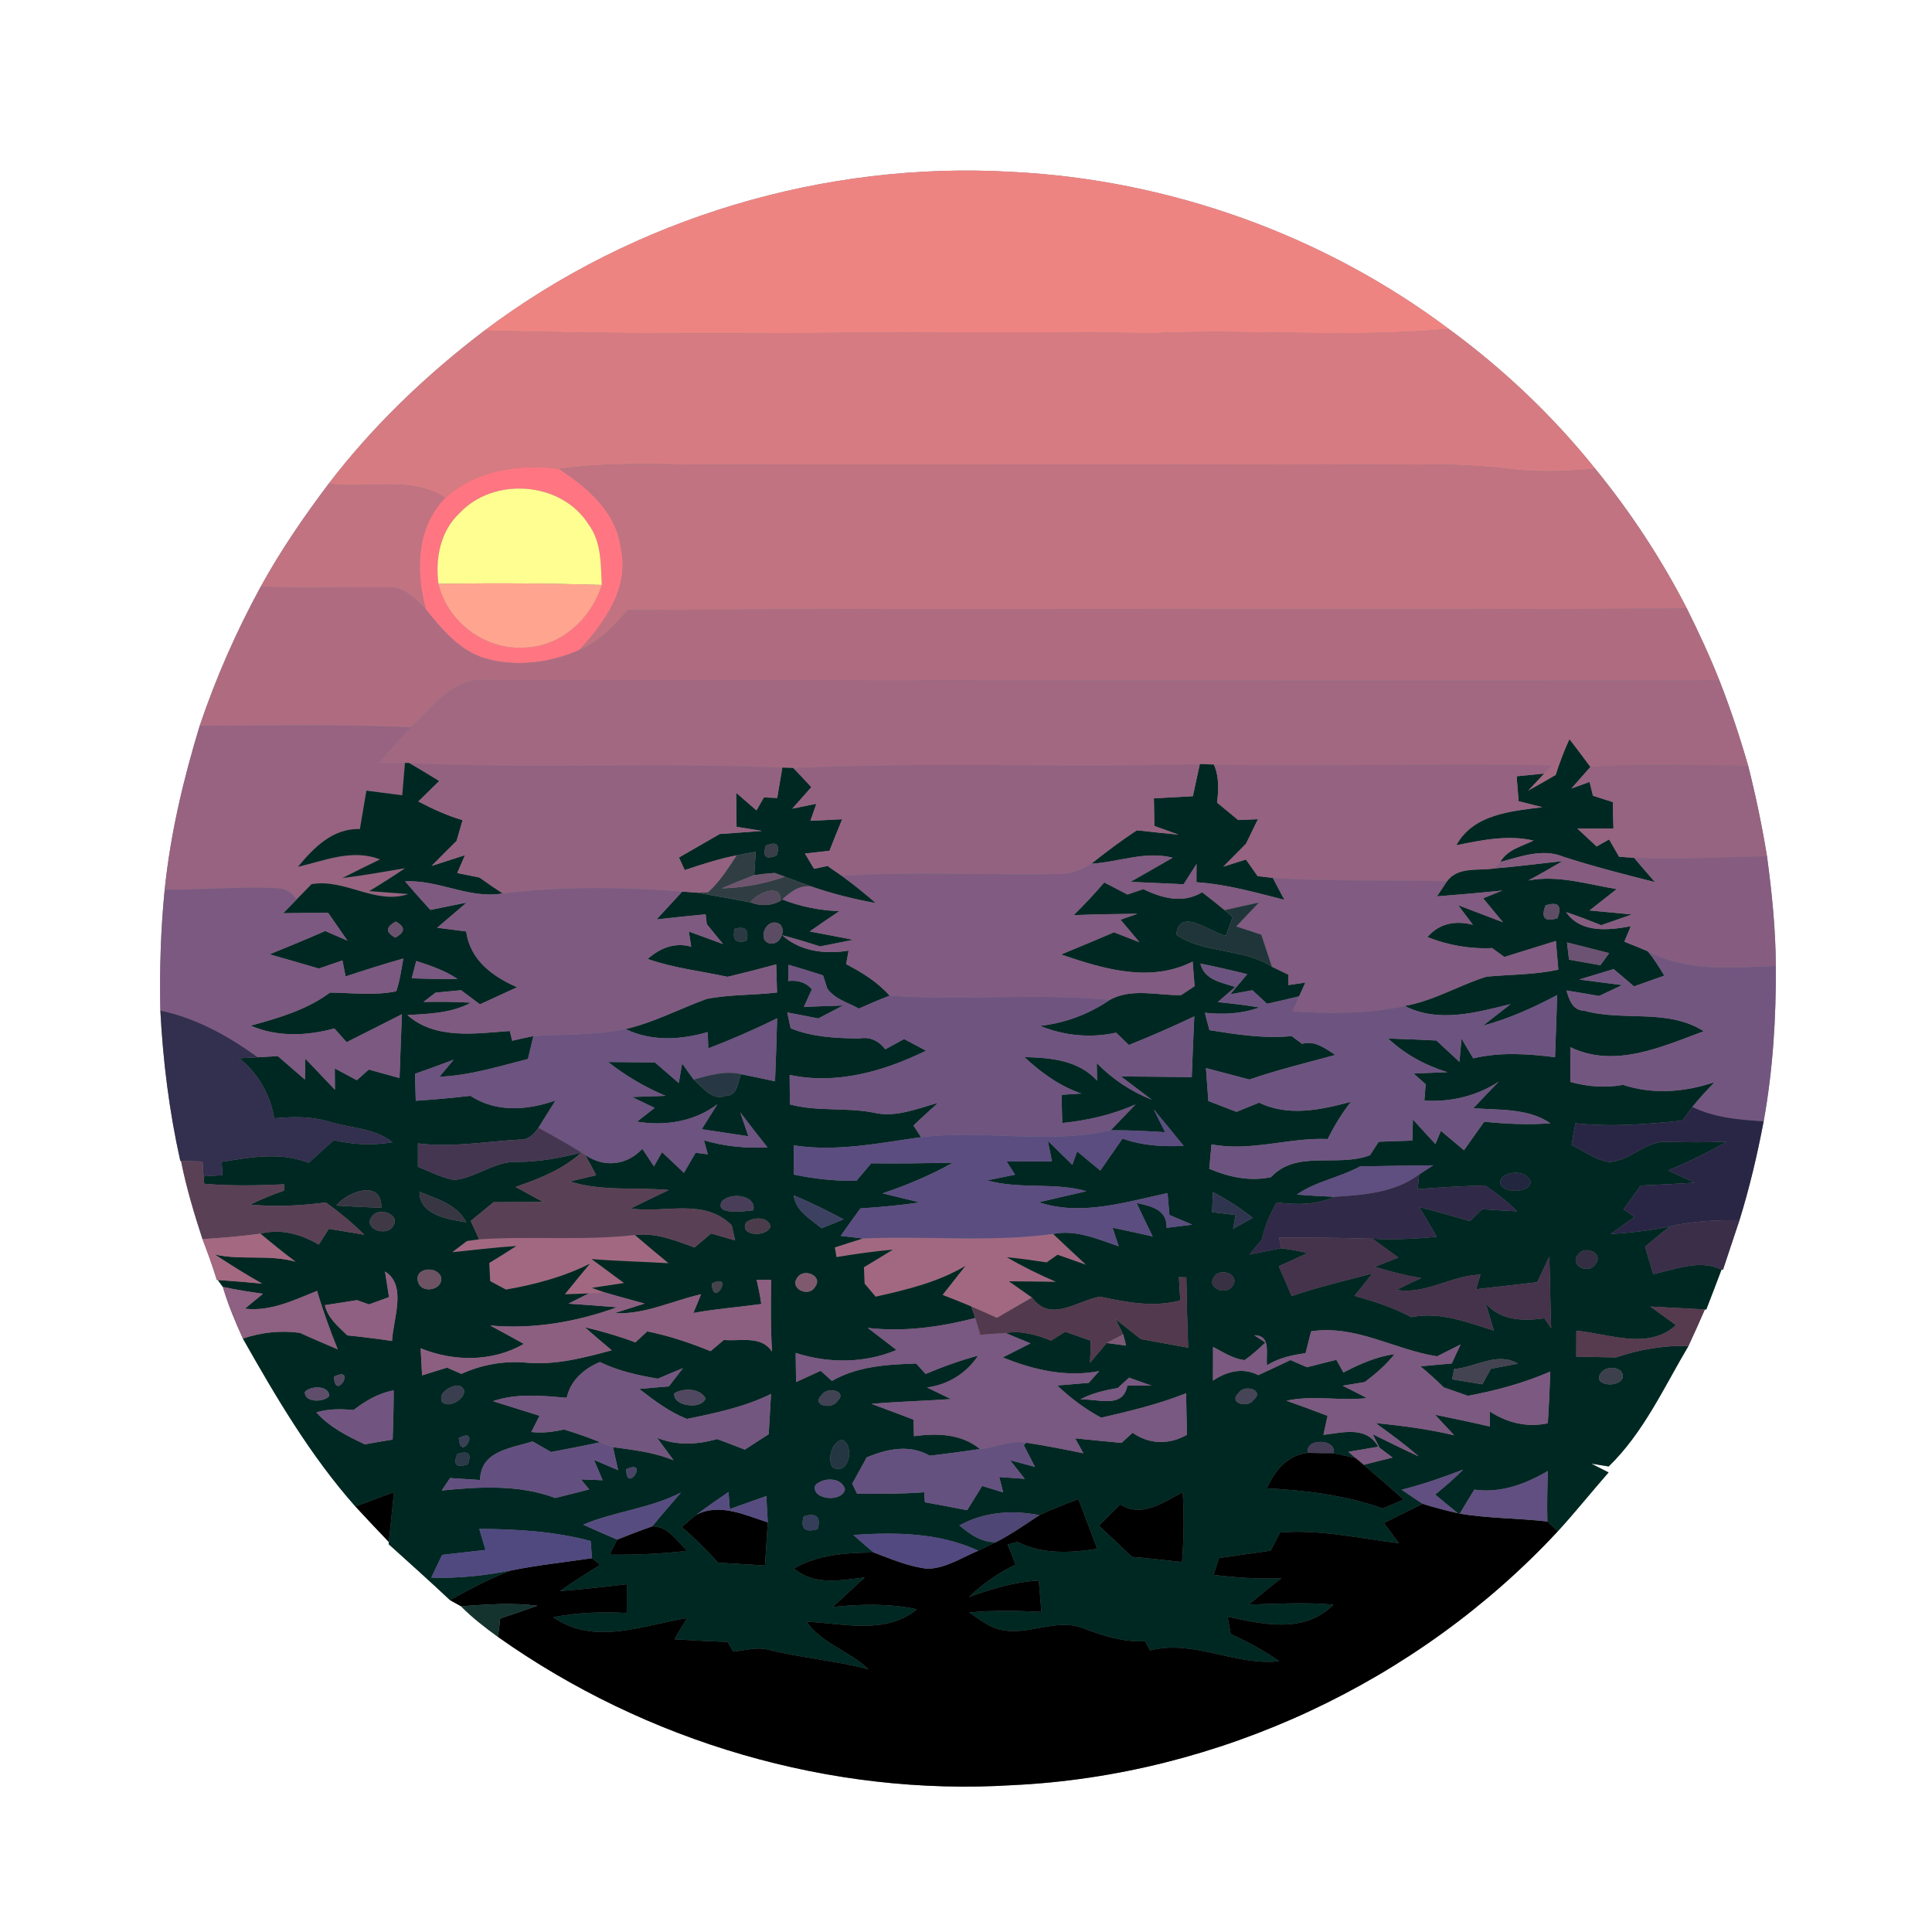 <?xml version="1.0" encoding="UTF-8" ?>
<!DOCTYPE svg PUBLIC "-//W3C//DTD SVG 1.1//EN" "http://www.w3.org/Graphics/SVG/1.1/DTD/svg11.dtd">
<svg width="250pt" height="250pt" viewBox="0 0 250 250" version="1.1" xmlns="http://www.w3.org/2000/svg">
<rect x="0" y="0" width="250" height="250" fill="#808080" stroke="none"/>
<g id="#ffffffff">
<path fill="#ffffff" opacity="1.00" d=" M 0.00 0.00 L 250.00 0.00 L 250.00 250.00 L 0.00 250.00 L 0.00 0.00 M 62.70 42.77 C 55.18 48.49 48.28 55.07 42.53 62.59 C 39.33 66.84 36.31 71.23 33.75 75.89 C 30.60 81.66 27.94 87.69 25.84 93.92 C 23.73 100.84 22.05 107.91 21.31 115.12 C 20.79 120.32 20.64 125.54 20.75 130.77 C 21.09 137.30 21.90 143.82 23.33 150.21 L 23.42 150.21 C 24.11 153.65 25.11 157.01 26.20 160.34 C 26.86 162.08 27.51 163.83 28.05 165.62 L 28.18 165.63 L 28.83 166.52 C 29.51 168.82 30.43 171.03 31.43 173.21 C 35.73 180.81 40.17 188.37 45.99 194.94 C 47.41 196.49 48.87 198.02 50.32 199.54 L 50.29 199.81 C 52.94 202.22 55.62 204.59 58.22 207.05 C 58.58 207.25 59.29 207.65 59.65 207.85 C 61.11 209.33 62.76 210.60 64.44 211.82 C 83.66 225.42 107.47 232.46 131.00 231.00 C 157.61 229.75 183.45 217.66 201.58 198.15 C 203.84 195.68 205.94 193.06 208.15 190.53 C 207.58 190.25 206.46 189.67 205.90 189.39 C 206.47 189.48 207.60 189.67 208.16 189.76 C 212.67 185.39 215.32 179.51 218.49 174.16 C 219.22 172.60 219.92 171.03 220.61 169.44 L 220.79 169.45 C 221.46 167.73 222.12 166.00 222.77 164.27 L 222.95 164.32 C 223.67 162.18 224.38 160.04 225.09 157.89 C 226.39 153.69 227.40 149.41 228.22 145.09 C 229.41 138.46 229.84 131.71 229.79 124.98 C 229.77 120.22 229.28 115.49 228.65 110.79 C 228.00 106.85 227.19 102.94 226.21 99.08 C 225.13 95.34 223.90 91.64 222.48 88.02 C 221.22 84.85 219.79 81.77 218.27 78.72 C 214.97 72.30 210.98 66.24 206.42 60.65 C 200.94 53.81 194.53 47.74 187.47 42.56 C 171.21 30.37 151.24 23.25 130.95 22.24 C 106.73 20.83 82.10 28.17 62.70 42.77 Z" />
</g>
<g id="#ee8482ff">
<path fill="#ee8482" opacity="1.00" d=" M 62.70 42.77 C 82.10 28.17 106.73 20.83 130.95 22.24 C 151.24 23.25 171.21 30.37 187.47 42.56 C 174.70 43.76 161.84 42.55 149.03 43.12 C 120.25 42.67 91.47 43.60 62.70 42.77 Z" />
</g>
<g id="#d77b82ff">
<path fill="#d77b82" opacity="1.00" d=" M 42.53 62.59 C 48.28 55.07 55.18 48.49 62.70 42.77 C 91.47 43.60 120.25 42.67 149.03 43.12 C 161.84 42.55 174.70 43.76 187.47 42.56 C 194.53 47.74 200.94 53.81 206.42 60.65 C 202.68 61.02 198.92 61.15 195.19 60.68 C 187.49 59.72 179.72 60.29 171.98 60.08 C 146.32 60.19 120.66 60.06 95.00 60.13 C 87.44 60.23 79.86 59.64 72.35 60.68 C 67.11 60.00 61.70 60.83 57.61 64.42 C 53.16 61.52 47.51 63.30 42.53 62.59 Z" />
</g>
<g id="#ff7682ff">
<path fill="#ff7682" opacity="1.00" d=" M 57.61 64.42 C 61.70 60.83 67.11 60.00 72.35 60.68 C 76.01 63.07 79.73 66.24 80.33 70.86 C 81.54 75.98 78.25 80.59 74.95 84.12 C 71.19 85.78 66.84 86.33 62.86 85.22 C 59.50 84.26 57.20 81.46 55.10 78.85 C 53.76 73.95 53.84 68.28 57.61 64.42 M 59.43 66.44 C 56.96 68.77 56.31 72.31 56.74 75.56 C 57.93 80.55 62.86 84.18 67.97 83.79 C 72.64 83.63 76.52 80.02 77.87 75.69 C 77.73 73.02 77.84 70.14 76.17 67.88 C 72.68 62.29 63.87 61.63 59.43 66.44 Z" />
</g>
<g id="#c17381ff">
<path fill="#c17381" opacity="1.00" d=" M 72.35 60.68 C 79.86 59.64 87.44 60.23 95.00 60.13 C 120.66 60.06 146.32 60.19 171.98 60.08 C 179.72 60.29 187.49 59.72 195.19 60.68 C 198.92 61.15 202.68 61.02 206.42 60.65 C 210.98 66.24 214.97 72.30 218.27 78.72 C 172.59 79.06 126.90 78.60 81.23 78.95 C 79.44 81.01 77.53 83.08 74.95 84.12 C 78.25 80.59 81.54 75.98 80.33 70.86 C 79.73 66.24 76.01 63.07 72.35 60.68 Z" />
<path fill="#c17381" opacity="1.00" d=" M 33.75 75.89 C 36.31 71.23 39.33 66.84 42.53 62.59 C 47.51 63.30 53.16 61.52 57.61 64.42 C 53.84 68.28 53.76 73.95 55.10 78.85 C 53.74 77.45 52.20 75.81 50.05 76.03 C 44.62 75.90 39.18 76.24 33.75 75.89 Z" />
</g>
<g id="#ffff91ff">
<path fill="#ffff91" opacity="1.00" d=" M 59.43 66.44 C 63.87 61.63 72.68 62.29 76.17 67.88 C 77.84 70.14 77.73 73.02 77.87 75.69 C 70.83 75.48 63.78 75.42 56.74 75.56 C 56.31 72.31 56.96 68.77 59.43 66.44 Z" />
</g>
<g id="#af6c81ff">
<path fill="#af6c81" opacity="1.00" d=" M 33.75 75.89 C 39.18 76.24 44.62 75.90 50.05 76.03 C 52.20 75.81 53.74 77.45 55.10 78.85 C 57.20 81.46 59.50 84.26 62.86 85.22 C 66.84 86.33 71.19 85.78 74.95 84.12 C 77.53 83.08 79.44 81.01 81.23 78.95 C 126.90 78.60 172.59 79.06 218.27 78.72 C 219.79 81.77 221.22 84.85 222.48 88.02 C 169.31 88.13 116.14 87.97 62.97 87.99 C 58.62 87.57 55.97 91.51 53.15 94.12 C 44.05 93.69 34.94 93.91 25.84 93.92 C 27.94 87.69 30.60 81.66 33.75 75.89 Z" />
</g>
<g id="#ffa58fff">
<path fill="#ffa58f" opacity="1.00" d=" M 56.74 75.56 C 63.78 75.42 70.83 75.48 77.87 75.69 C 76.52 80.02 72.64 83.63 67.97 83.79 C 62.86 84.18 57.93 80.55 56.74 75.56 Z" />
</g>
<g id="#a36881ff">
<path fill="#a36881" opacity="1.00" d=" M 53.15 94.12 C 55.97 91.51 58.62 87.57 62.97 87.99 C 116.14 87.97 169.31 88.13 222.48 88.02 C 223.90 91.64 225.13 95.34 226.21 99.08 C 219.40 99.04 212.59 98.71 205.79 99.25 C 204.91 98.05 204.00 96.85 203.09 95.67 C 202.39 97.17 201.82 98.72 201.31 100.29 C 200.11 100.99 198.91 101.67 197.71 102.34 C 198.23 101.78 199.28 100.66 199.80 100.10 C 200.05 99.84 200.55 99.30 200.80 99.04 C 186.23 98.69 171.65 99.28 157.08 98.94 C 156.47 98.90 155.86 98.88 155.26 98.87 C 137.73 99.37 120.18 98.56 102.65 99.38 C 102.30 99.37 101.59 99.34 101.23 99.33 C 85.15 98.59 69.03 99.52 52.95 98.73 L 52.40 98.72 C 51.56 98.72 49.90 98.71 49.06 98.71 C 50.40 97.16 51.74 95.61 53.15 94.12 Z" />
<path fill="#a36881" opacity="1.00" d=" M 60.42 160.59 C 60.81 160.54 61.60 160.42 62.00 160.37 C 68.71 159.92 75.46 160.57 82.16 159.81 C 83.59 161.04 85.04 162.26 86.51 163.46 C 83.18 163.26 79.86 163.19 76.54 162.92 C 77.94 163.95 79.35 164.98 80.75 166.02 C 79.71 166.18 77.63 166.49 76.59 166.65 C 77.01 166.80 77.85 167.10 78.27 167.25 C 77.75 167.28 76.71 167.34 76.19 167.37 C 75.41 167.39 73.86 167.45 73.09 167.48 C 74.16 166.14 75.24 164.83 76.34 163.52 C 72.93 165.24 69.22 166.22 65.47 166.87 C 64.96 166.59 63.94 166.05 63.43 165.78 C 63.39 164.99 63.35 164.21 63.31 163.43 C 64.49 162.71 65.66 161.98 66.82 161.23 C 64.04 161.41 61.27 161.76 58.51 162.04 C 58.98 161.68 59.94 160.96 60.42 160.59 Z" />
<path fill="#a36881" opacity="1.00" d=" M 111.67 160.26 C 119.87 159.89 128.11 160.78 136.27 159.67 C 137.68 161.01 139.10 162.33 140.53 163.66 C 139.30 163.23 138.07 162.79 136.85 162.36 C 136.50 162.61 135.79 163.10 135.44 163.35 C 133.72 163.09 132.00 162.85 130.28 162.68 C 132.33 163.88 134.47 164.93 136.65 165.87 C 134.62 165.83 132.58 165.82 130.55 165.80 C 131.30 166.32 132.79 167.38 133.54 167.90 C 132.03 168.78 130.51 169.66 129.00 170.53 C 127.90 170.03 126.80 169.54 125.69 169.06 C 124.46 168.53 123.21 168.05 121.97 167.56 C 122.95 166.30 123.94 165.05 124.92 163.81 C 121.36 165.93 117.32 166.89 113.31 167.79 C 112.83 167.23 112.35 166.66 111.88 166.10 C 111.85 165.57 111.81 164.51 111.79 163.98 C 113.04 163.23 114.30 162.47 115.54 161.70 C 113.09 161.93 110.66 162.26 108.24 162.67 C 108.19 162.36 108.08 161.73 108.03 161.42 C 109.24 161.02 110.45 160.63 111.67 160.26 Z" />
</g>
<g id="#976381ff">
<path fill="#976381" opacity="1.00" d=" M 25.84 93.92 C 34.94 93.91 44.05 93.69 53.15 94.12 C 51.74 95.61 50.40 97.16 49.06 98.71 C 49.90 98.71 51.56 98.72 52.40 98.72 C 52.28 100.12 52.16 101.51 52.05 102.91 C 50.50 102.71 48.96 102.51 47.41 102.31 C 47.13 103.96 46.85 105.62 46.57 107.28 C 43.07 107.16 40.60 109.69 38.55 112.17 C 42.03 111.35 45.60 109.81 49.17 111.21 C 47.54 112.00 45.92 112.80 44.30 113.62 C 47.02 113.29 49.71 112.80 52.41 112.35 C 50.90 113.38 49.35 114.36 47.78 115.31 C 49.05 115.40 51.58 115.59 52.84 115.69 C 48.60 117.13 44.67 113.66 40.31 114.41 C 39.66 115.07 39.01 115.74 38.36 116.41 C 37.79 115.48 36.99 114.99 35.95 114.94 C 31.08 114.64 26.19 115.20 21.31 115.12 C 22.05 107.91 23.73 100.84 25.84 93.92 Z" />
</g>
<g id="#002822ff">
<path fill="#002822" opacity="1.00" d=" M 201.31 100.29 C 201.82 98.72 202.39 97.17 203.09 95.67 C 204.00 96.85 204.91 98.05 205.79 99.25 C 205.18 99.95 203.95 101.34 203.34 102.03 C 203.93 101.82 205.10 101.39 205.69 101.18 C 205.80 101.63 206.02 102.52 206.13 102.97 C 206.98 103.24 207.84 103.52 208.70 103.79 C 208.72 104.93 208.74 106.07 208.78 107.21 C 207.22 107.22 205.67 107.22 204.12 107.22 C 204.95 107.98 205.77 108.75 206.60 109.53 C 207.01 109.30 207.82 108.85 208.22 108.62 C 208.54 109.18 209.19 110.30 209.51 110.86 C 210.00 110.90 210.98 110.97 211.46 111.01 C 212.35 112.07 213.25 113.11 214.16 114.15 C 210.16 113.14 206.16 112.12 202.23 110.84 C 199.57 109.76 196.74 110.85 194.14 111.54 C 195.04 109.92 196.91 109.53 198.44 108.77 C 195.09 108.00 191.73 108.71 188.44 109.38 C 190.63 105.35 195.54 104.96 199.58 104.45 C 198.55 104.19 197.53 103.94 196.51 103.68 C 196.43 102.60 196.34 101.52 196.25 100.45 C 197.14 100.36 198.91 100.19 199.80 100.10 C 199.28 100.66 198.23 101.78 197.71 102.34 C 198.91 101.67 200.11 100.99 201.31 100.29 M 200.29 107.20 C 200.78 107.74 200.78 107.74 200.29 107.20 Z" />
<path fill="#002822" opacity="1.00" d=" M 155.26 98.87 C 155.86 98.88 156.47 98.90 157.08 98.94 C 157.77 100.50 157.69 102.20 157.49 103.86 C 158.40 104.61 159.31 105.36 160.22 106.11 C 160.86 106.08 162.14 106.03 162.78 106.00 C 162.26 107.06 161.74 108.12 161.23 109.18 C 160.25 110.17 159.27 111.15 158.30 112.14 C 159.03 111.91 160.49 111.45 161.22 111.22 C 161.60 111.76 162.36 112.84 162.74 113.37 C 163.23 113.43 164.21 113.54 164.70 113.60 C 165.20 114.55 165.70 115.49 166.20 116.44 C 162.45 115.49 158.70 114.41 154.82 114.16 C 154.82 113.57 154.83 112.39 154.83 111.80 C 154.27 112.67 153.71 113.55 153.16 114.42 C 150.87 114.32 148.58 114.22 146.29 114.11 C 148.11 113.06 149.94 112.04 151.74 110.99 C 148.18 110.07 144.75 111.57 141.22 111.76 C 143.12 110.24 145.07 108.78 147.10 107.44 C 148.89 107.64 150.69 107.83 152.49 108.00 C 151.45 107.62 150.41 107.25 149.37 106.88 C 149.36 105.69 149.33 104.49 149.31 103.30 C 150.99 103.22 152.68 103.12 154.36 103.03 C 154.65 101.64 154.95 100.26 155.26 98.87 Z" />
<path fill="#002822" opacity="1.00" d=" M 52.40 98.72 L 52.95 98.73 C 54.27 99.48 55.55 100.27 56.84 101.06 C 55.94 101.94 55.03 102.82 54.13 103.71 C 55.97 104.67 57.86 105.54 59.86 106.13 C 59.60 107.03 59.34 107.92 59.08 108.82 C 58.00 109.89 56.92 110.96 55.85 112.05 C 57.29 111.59 58.73 111.12 60.17 110.66 C 59.92 111.23 59.42 112.39 59.17 112.97 C 60.13 113.16 61.09 113.35 62.05 113.55 C 63.04 114.26 64.04 114.95 65.06 115.61 C 60.71 116.36 56.75 113.81 52.42 114.05 C 53.49 115.30 54.58 116.52 55.69 117.74 C 57.25 117.42 58.82 117.10 60.39 116.79 C 59.11 117.88 57.84 118.96 56.57 120.05 C 57.82 120.21 59.07 120.37 60.33 120.53 C 60.82 124.22 63.72 126.35 66.92 127.75 C 65.31 128.48 63.70 129.22 62.10 129.96 C 61.28 129.35 60.47 128.74 59.66 128.13 C 58.56 128.24 57.46 128.34 56.36 128.45 C 55.97 128.75 55.19 129.35 54.80 129.65 C 56.85 129.61 58.89 129.62 60.94 129.75 C 58.40 131.11 55.52 131.19 52.72 131.35 C 56.34 134.56 61.54 133.73 65.97 133.41 C 66.05 133.72 66.21 134.35 66.28 134.67 C 67.19 134.45 68.11 134.25 69.02 134.07 C 68.78 135.05 68.55 136.04 68.32 137.03 C 64.54 137.99 60.79 139.17 56.87 139.33 C 57.33 138.78 58.24 137.68 58.70 137.13 C 57.04 137.76 55.37 138.36 53.70 138.95 C 53.73 139.83 53.78 141.57 53.80 142.44 C 56.16 142.29 58.52 142.07 60.87 141.80 C 64.24 143.99 68.23 143.68 71.89 142.40 C 71.14 143.57 70.41 144.75 69.68 145.93 C 69.10 146.76 68.36 147.54 67.25 147.46 C 62.86 147.70 58.48 148.52 54.08 147.95 C 54.08 148.71 54.08 150.23 54.08 150.98 C 55.62 151.60 57.13 152.40 58.78 152.69 C 61.63 152.41 64.00 150.23 66.94 150.35 C 69.75 150.35 72.52 149.85 75.24 149.13 C 72.82 151.35 69.76 152.53 66.72 153.59 C 67.90 154.23 69.10 154.88 70.28 155.53 C 68.15 155.55 66.01 155.56 63.88 155.56 C 62.89 156.37 61.90 157.18 60.92 157.99 C 61.19 158.59 61.73 159.77 62.00 160.37 C 61.60 160.42 60.81 160.54 60.42 160.59 C 59.94 160.96 58.98 161.68 58.51 162.04 C 61.27 161.76 64.04 161.41 66.82 161.23 C 65.66 161.98 64.49 162.71 63.31 163.43 C 63.35 164.21 63.39 164.99 63.43 165.78 C 63.94 166.05 64.96 166.59 65.47 166.87 C 69.22 166.22 72.93 165.24 76.34 163.52 C 75.24 164.83 74.16 166.14 73.09 167.48 C 73.86 167.45 75.41 167.39 76.19 167.37 C 75.53 167.70 74.21 168.36 73.56 168.69 C 75.65 168.83 77.75 168.99 79.85 169.16 C 74.61 171.06 69.01 172.03 63.43 171.52 C 64.89 172.30 66.34 173.09 67.79 173.90 C 63.73 176.25 58.71 176.21 54.43 174.47 C 54.50 175.64 54.56 176.80 54.62 177.97 C 55.70 177.64 56.77 177.30 57.85 176.97 C 58.31 177.17 59.24 177.58 59.70 177.78 C 62.36 176.57 65.25 176.06 68.15 176.33 C 71.90 176.67 75.57 175.69 79.16 174.73 C 77.98 173.74 76.82 172.75 75.67 171.74 C 77.89 172.26 80.08 172.90 82.22 173.70 C 82.60 173.35 83.36 172.63 83.75 172.28 C 86.56 172.84 89.28 173.75 91.94 174.84 C 92.37 174.48 93.24 173.76 93.67 173.39 C 95.80 173.59 98.49 172.76 99.90 174.90 C 99.70 171.81 99.75 168.70 99.78 165.60 C 99.32 165.60 98.38 165.60 97.91 165.60 C 98.14 166.64 98.37 167.68 98.51 168.74 C 95.58 169.15 92.63 169.36 89.72 169.90 C 89.97 169.30 90.47 168.09 90.72 167.48 C 86.99 168.31 83.43 170.14 79.52 169.92 C 80.49 169.61 82.44 168.99 83.41 168.68 C 81.69 168.22 79.98 167.74 78.27 167.25 C 77.85 167.10 77.01 166.80 76.59 166.65 C 77.63 166.49 79.71 166.18 80.75 166.02 C 79.35 164.98 77.94 163.95 76.54 162.92 C 79.86 163.19 83.18 163.26 86.51 163.46 C 85.04 162.26 83.59 161.04 82.16 159.81 C 84.85 159.47 87.40 160.52 89.88 161.42 C 90.41 160.97 91.48 160.06 92.01 159.61 C 93.05 159.90 94.08 160.20 95.12 160.50 C 95.01 160.01 94.79 159.04 94.68 158.55 C 91.06 154.97 86.05 157.04 81.60 156.38 C 83.24 155.57 84.89 154.77 86.54 153.99 C 82.28 153.60 77.88 154.20 73.74 152.88 C 74.59 152.68 76.29 152.27 77.14 152.07 C 76.68 151.18 76.21 150.30 75.72 149.44 C 78.17 151.13 81.07 150.82 83.12 148.66 C 83.62 149.41 84.12 150.16 84.62 150.92 C 84.88 150.46 85.40 149.55 85.67 149.09 C 86.61 149.98 87.55 150.87 88.50 151.76 C 89.00 150.89 89.51 150.03 90.01 149.17 C 90.41 149.22 91.20 149.32 91.59 149.37 C 91.47 148.92 91.22 148.01 91.09 147.55 C 93.76 148.37 96.54 148.59 99.32 148.48 C 98.13 146.98 96.95 145.48 95.80 143.96 C 96.06 144.73 96.58 146.26 96.84 147.03 C 95.33 146.80 92.31 146.35 90.80 146.12 C 91.47 145.04 92.15 143.96 92.83 142.89 C 89.85 145.14 86.06 145.74 82.43 145.14 C 83.19 144.54 83.95 143.95 84.71 143.36 C 83.98 143.01 82.51 142.30 81.78 141.95 C 82.86 141.91 85.04 141.83 86.12 141.80 C 83.46 140.68 80.96 139.21 78.69 137.42 C 80.71 137.43 82.73 137.46 84.76 137.49 C 85.78 138.37 86.80 139.26 87.83 140.14 C 87.94 139.51 88.16 138.24 88.27 137.61 C 88.76 138.31 89.25 139.00 89.76 139.69 C 90.94 140.69 92.13 142.50 93.93 141.80 C 95.48 141.76 95.44 140.07 95.90 139.00 C 97.36 139.28 98.82 139.61 100.29 139.92 C 100.40 137.20 100.49 134.48 100.56 131.77 C 97.66 133.20 94.68 134.50 91.65 135.66 C 91.63 135.13 91.60 134.08 91.58 133.55 C 88.05 134.57 84.33 134.79 80.94 133.16 C 84.61 132.32 87.93 130.53 91.44 129.26 C 94.44 128.67 97.52 128.79 100.55 128.43 C 100.52 127.52 100.47 125.70 100.44 124.79 C 98.35 125.36 96.25 125.90 94.14 126.40 C 90.69 125.65 87.15 125.27 83.81 124.09 C 85.39 122.68 87.31 121.90 89.44 122.50 C 89.37 122.01 89.22 121.03 89.14 120.54 C 90.61 121.08 92.09 121.62 93.56 122.16 C 92.86 121.30 92.16 120.44 91.46 119.59 C 91.42 119.27 91.35 118.63 91.31 118.31 C 89.19 118.52 87.08 118.73 84.96 118.97 C 86.07 117.78 87.18 116.57 88.28 115.37 C 88.76 115.40 89.72 115.47 90.20 115.51 C 92.50 115.94 94.81 116.31 97.11 116.77 C 98.47 117.29 99.76 117.22 100.98 116.58 L 101.24 116.39 C 103.59 117.33 106.08 117.80 108.60 117.91 C 107.32 118.77 106.04 119.64 104.78 120.53 C 106.65 120.88 108.54 121.24 110.42 121.61 C 108.98 121.90 107.54 122.19 106.11 122.47 C 104.49 121.94 102.87 121.45 101.22 121.02 C 103.58 123.14 106.79 123.50 109.81 123.01 C 109.73 123.45 109.57 124.32 109.49 124.76 C 111.56 125.84 113.56 127.07 115.12 128.84 C 113.77 129.36 112.45 129.92 111.14 130.51 C 109.73 129.73 107.98 129.28 107.04 127.89 C 106.91 127.47 106.64 126.63 106.50 126.21 C 105.02 125.73 103.53 125.28 102.03 124.84 C 102.02 125.37 102.00 126.42 101.99 126.94 C 103.30 126.80 104.32 127.16 105.06 128.01 C 104.80 128.58 104.28 129.73 104.02 130.30 C 105.71 130.22 107.40 130.16 109.10 130.11 C 108.03 130.67 106.95 131.23 105.88 131.79 C 104.55 131.52 103.21 131.26 101.87 131.01 C 101.98 131.53 102.20 132.55 102.31 133.06 C 105.11 134.21 108.19 134.34 111.18 134.38 C 112.57 134.12 113.72 134.68 114.56 135.78 C 115.37 135.34 116.18 134.90 116.99 134.45 C 117.94 134.95 118.88 135.46 119.83 135.96 C 114.41 138.62 108.22 140.40 102.18 139.09 C 102.19 140.36 102.20 141.63 102.21 142.91 C 105.75 143.87 109.45 143.27 113.03 143.97 C 115.90 144.67 118.67 143.44 121.39 142.71 C 120.31 143.67 119.24 144.64 118.21 145.65 C 118.45 146.03 118.95 146.77 119.19 147.15 C 113.76 147.91 108.22 149.07 102.73 148.21 C 102.72 149.47 102.72 150.73 102.72 151.99 C 105.38 152.55 108.09 152.83 110.82 152.80 C 111.45 152.04 112.09 151.29 112.73 150.53 C 116.25 150.58 119.77 150.52 123.29 150.46 C 120.40 152.08 117.34 153.37 114.21 154.42 C 115.41 154.72 117.82 155.30 119.02 155.59 C 116.47 155.97 113.90 156.20 111.33 156.37 C 110.47 157.55 109.63 158.73 108.79 159.92 C 109.51 160.00 110.95 160.17 111.67 160.26 C 110.45 160.63 109.24 161.02 108.03 161.42 C 108.08 161.73 108.19 162.36 108.24 162.67 C 110.66 162.26 113.09 161.93 115.54 161.70 C 114.30 162.47 113.04 163.23 111.79 163.98 C 111.81 164.51 111.85 165.57 111.88 166.10 C 112.35 166.66 112.83 167.23 113.31 167.79 C 117.32 166.89 121.36 165.93 124.92 163.81 C 123.94 165.05 122.95 166.30 121.97 167.56 C 123.21 168.05 124.46 168.53 125.69 169.06 C 125.82 169.43 126.07 170.18 126.20 170.55 C 121.66 171.71 116.97 172.38 112.29 171.83 C 113.53 172.78 114.78 173.73 116.01 174.69 C 111.86 176.43 107.21 176.44 102.96 175.07 C 102.98 176.32 102.99 177.58 103.01 178.84 C 104.07 178.35 105.13 177.86 106.19 177.38 C 106.56 177.71 107.29 178.36 107.65 178.69 C 110.98 176.78 114.81 176.56 118.55 176.44 C 118.96 176.89 119.37 177.34 119.78 177.79 C 121.99 176.85 124.25 176.04 126.57 175.42 C 125.04 177.72 122.70 179.17 119.96 179.54 C 120.99 180.04 122.03 180.54 123.06 181.04 C 119.63 181.28 116.19 181.36 112.77 181.66 C 114.58 182.33 116.40 183.01 118.21 183.70 C 118.23 184.41 118.25 185.12 118.27 185.84 C 121.24 185.44 124.37 185.51 126.81 187.50 C 124.64 187.83 122.48 188.11 120.31 188.37 C 117.68 186.85 114.80 187.49 112.16 188.58 C 111.54 189.72 110.91 190.85 110.28 191.99 C 110.44 192.31 110.75 192.97 110.91 193.30 C 113.80 193.31 116.70 193.31 119.59 193.10 C 119.61 193.42 119.66 194.06 119.68 194.39 C 121.51 194.72 123.33 195.06 125.15 195.42 C 125.79 194.37 126.44 193.32 127.09 192.28 C 127.99 192.55 128.90 192.83 129.81 193.11 C 129.68 192.62 129.42 191.62 129.30 191.12 C 130.12 191.18 131.77 191.30 132.60 191.36 C 132.12 190.76 131.17 189.55 130.70 188.95 C 131.50 189.17 133.11 189.60 133.92 189.81 C 133.56 189.11 132.84 187.71 132.48 187.01 L 132.79 186.68 C 135.27 187.06 137.73 187.55 140.19 188.05 C 139.92 187.56 139.39 186.60 139.12 186.12 C 141.12 186.33 143.12 186.52 145.13 186.71 C 145.49 186.38 146.20 185.73 146.55 185.40 C 148.78 186.93 151.26 186.97 153.60 185.66 C 153.55 183.87 153.51 182.08 153.48 180.29 C 149.92 181.70 146.21 182.60 142.49 183.45 C 140.41 182.33 138.52 180.91 136.81 179.28 C 138.16 179.16 139.52 179.05 140.88 178.94 C 141.22 178.56 141.90 177.80 142.24 177.42 C 137.98 178.25 133.72 177.26 129.76 175.65 C 130.95 175.04 132.15 174.44 133.34 173.83 C 132.54 173.50 130.93 172.83 130.12 172.49 C 132.16 172.15 134.14 172.71 136.01 173.47 C 136.62 173.08 137.22 172.70 137.83 172.32 C 138.93 172.70 140.04 173.09 141.15 173.48 C 141.13 174.19 141.08 175.61 141.06 176.33 C 141.77 175.48 142.49 174.63 143.20 173.78 C 143.83 173.87 145.09 174.04 145.72 174.12 C 145.62 173.76 145.44 173.04 145.34 172.68 C 145.09 172.18 144.59 171.18 144.34 170.68 C 145.44 171.54 146.53 172.41 147.63 173.28 C 149.67 173.64 151.71 174.02 153.75 174.39 C 153.63 171.36 153.56 168.32 153.51 165.29 C 153.27 165.28 152.79 165.27 152.55 165.26 C 152.61 166.27 152.67 167.27 152.73 168.28 C 149.24 169.21 145.75 168.51 142.32 167.79 C 139.31 168.34 135.95 171.22 133.54 167.90 C 132.79 167.38 131.30 166.32 130.55 165.80 C 132.58 165.82 134.62 165.83 136.65 165.87 C 134.47 164.93 132.33 163.88 130.28 162.68 C 132.00 162.85 133.72 163.09 135.44 163.35 C 135.79 163.10 136.50 162.61 136.85 162.36 C 138.07 162.79 139.30 163.23 140.53 163.66 C 139.10 162.33 137.68 161.01 136.27 159.67 C 139.22 159.08 142.03 160.34 144.76 161.27 C 144.56 160.66 144.16 159.46 143.96 158.86 C 145.69 159.23 147.42 159.60 149.15 159.99 C 148.44 158.55 147.74 157.11 147.07 155.66 C 148.96 156.08 151.03 156.49 150.96 158.88 C 152.06 158.74 153.17 158.61 154.28 158.47 C 153.29 158.05 152.31 157.64 151.32 157.22 C 151.26 156.52 151.14 155.10 151.08 154.39 C 145.65 155.53 139.91 157.41 134.42 155.57 C 136.47 155.08 138.53 154.63 140.59 154.14 C 136.38 152.94 131.94 153.94 127.74 152.74 C 128.93 152.49 130.13 152.24 131.34 152.00 C 131.07 151.58 130.53 150.73 130.26 150.30 C 132.21 150.30 134.16 150.29 136.12 150.28 C 135.99 149.62 135.72 148.28 135.59 147.61 C 136.65 148.65 137.71 149.69 138.76 150.73 C 138.92 150.30 139.22 149.43 139.38 148.99 C 140.38 149.82 141.38 150.64 142.38 151.47 C 143.33 150.09 144.29 148.71 145.25 147.33 C 147.79 148.25 150.48 148.41 153.16 148.27 C 151.88 146.69 150.59 145.12 149.29 143.55 C 149.66 144.29 150.40 145.77 150.77 146.51 C 148.42 146.36 146.07 146.23 143.72 146.26 C 144.80 145.15 145.87 144.03 146.94 142.91 C 143.94 144.26 140.71 144.98 137.45 145.32 C 137.42 144.11 137.40 142.89 137.37 141.67 C 138.01 141.63 139.28 141.55 139.92 141.50 C 137.11 140.55 134.71 138.79 132.56 136.79 C 135.95 136.86 139.52 137.17 141.96 139.83 C 141.95 139.26 141.93 138.13 141.92 137.56 C 143.94 139.63 146.36 141.24 149.05 142.31 C 148.05 141.56 146.05 140.05 145.05 139.29 C 148.10 139.32 151.16 139.33 154.21 139.38 C 154.31 136.76 154.42 134.14 154.54 131.52 C 151.76 132.84 148.94 134.08 146.08 135.22 C 145.67 134.82 144.84 134.02 144.42 133.63 C 141.10 134.35 137.72 134.03 134.58 132.75 C 137.84 132.38 140.91 131.23 143.61 129.38 C 146.43 127.82 149.78 128.82 152.83 128.77 C 153.27 128.48 154.14 127.90 154.58 127.61 C 154.50 126.55 154.41 125.49 154.33 124.43 C 148.81 127.22 142.79 125.38 137.30 123.51 C 139.59 122.56 141.88 121.62 144.15 120.64 C 145.24 121.06 146.34 121.49 147.44 121.92 C 146.63 120.94 145.81 119.98 145.00 119.01 C 145.55 118.82 146.64 118.43 147.18 118.24 C 144.43 118.27 141.69 118.31 138.94 118.42 C 140.31 117.06 141.63 115.66 142.89 114.19 C 143.89 114.71 144.90 115.23 145.90 115.75 C 146.41 115.57 147.43 115.22 147.94 115.05 C 150.39 116.24 153.07 116.96 155.56 115.46 C 156.54 116.22 157.52 116.98 158.47 117.77 C 158.73 118.00 159.24 118.45 159.49 118.67 C 159.28 119.28 158.85 120.48 158.63 121.08 C 156.57 120.66 152.65 117.28 152.20 120.94 C 155.65 123.39 160.82 122.67 164.58 125.09 C 165.12 125.35 166.19 125.87 166.73 126.13 C 166.73 126.47 166.71 127.13 166.70 127.47 C 167.25 127.39 168.36 127.23 168.91 127.15 L 168.11 128.92 C 166.73 129.27 165.35 129.58 163.96 129.89 C 163.32 129.30 162.69 128.72 162.06 128.14 C 161.10 128.31 160.15 128.49 159.19 128.66 C 159.74 128.01 160.84 126.71 161.39 126.06 C 159.38 125.56 157.36 125.09 155.33 124.69 C 155.88 126.84 158.05 127.11 159.83 127.72 C 159.27 128.21 158.14 129.18 157.58 129.67 C 159.38 129.85 161.18 130.06 162.97 130.36 C 160.70 131.20 158.29 131.31 155.91 131.05 C 156.05 131.61 156.35 132.74 156.50 133.30 C 160.01 133.86 163.57 134.42 167.14 134.07 C 167.59 134.40 168.04 134.73 168.49 135.07 C 170.15 134.60 171.48 135.66 172.79 136.51 C 169.07 137.53 165.32 138.43 161.67 139.69 C 159.80 139.20 157.93 138.70 156.05 138.21 C 156.16 139.62 156.26 141.05 156.36 142.47 C 157.57 142.93 158.79 143.40 160.00 143.87 C 160.98 143.47 161.96 143.07 162.94 142.68 C 166.72 144.54 170.97 143.60 174.82 142.57 C 173.64 144.06 172.65 145.68 171.81 147.39 C 166.76 147.18 161.80 149.06 156.77 148.08 C 156.70 148.87 156.55 150.45 156.48 151.24 C 159.01 152.31 161.73 152.91 164.47 152.32 C 167.79 148.73 173.09 151.10 177.28 149.48 C 177.56 149.05 178.12 148.18 178.40 147.74 C 179.85 147.69 181.30 147.64 182.75 147.59 C 182.77 146.91 182.81 145.54 182.83 144.86 C 183.80 145.92 184.77 146.97 185.74 148.04 C 185.92 147.61 186.28 146.76 186.45 146.33 C 187.45 147.17 188.45 148.00 189.44 148.84 C 190.31 147.60 191.18 146.37 192.06 145.15 C 194.90 145.44 197.76 145.57 200.62 145.35 C 197.69 143.36 194.01 143.67 190.65 143.40 C 191.73 142.25 192.82 141.11 193.93 139.97 C 191.07 141.84 187.70 142.63 184.31 142.42 C 184.35 141.89 184.44 140.83 184.48 140.30 C 184.09 139.96 183.31 139.27 182.92 138.92 C 184.37 138.85 185.83 138.80 187.30 138.74 C 184.44 137.87 181.80 136.43 179.62 134.38 C 181.70 134.44 183.78 134.54 185.87 134.64 C 186.86 135.56 187.85 136.48 188.85 137.40 C 188.92 136.65 189.06 135.15 189.12 134.40 C 189.63 135.25 190.13 136.10 190.64 136.95 C 194.12 136.11 197.70 136.36 201.22 136.80 C 201.31 134.12 201.41 131.44 201.50 128.76 C 198.43 130.39 195.25 131.82 191.88 132.73 C 192.78 132.03 194.57 130.63 195.47 129.93 C 190.98 131.03 186.16 132.41 181.76 130.17 C 185.50 129.52 188.77 127.50 192.35 126.38 C 195.45 126.09 198.59 126.15 201.65 125.47 C 201.57 124.54 201.41 122.69 201.33 121.76 C 199.11 122.45 196.89 123.14 194.66 123.83 C 194.27 123.54 193.47 122.96 193.08 122.68 C 190.21 122.82 187.37 122.31 184.71 121.26 C 186.23 119.47 188.36 119.08 190.59 119.67 C 190.11 119.03 189.17 117.76 188.69 117.13 C 190.62 117.86 192.55 118.60 194.48 119.34 C 193.63 118.30 192.77 117.27 191.92 116.24 C 192.54 115.99 193.77 115.49 194.39 115.24 C 191.58 115.52 188.76 115.77 185.94 115.99 C 186.26 115.50 186.92 114.53 187.24 114.04 C 188.66 112.08 191.33 112.71 193.41 112.37 C 196.34 112.13 199.26 111.74 202.19 111.43 C 200.73 112.29 199.26 113.13 197.77 113.93 C 201.64 113.20 205.42 114.43 209.20 115.05 C 208.02 115.97 206.85 116.89 205.69 117.81 C 207.51 117.98 209.34 118.15 211.17 118.33 C 209.85 118.80 208.52 119.26 207.20 119.72 C 205.69 119.12 204.19 118.54 202.66 118.03 C 204.55 120.79 208.17 120.38 211.03 119.85 C 210.82 120.35 210.40 121.35 210.19 121.85 C 211.20 122.25 212.20 122.66 213.20 123.08 C 214.03 124.06 214.70 125.15 215.36 126.25 C 214.05 126.71 212.75 127.18 211.44 127.64 C 210.56 126.90 209.68 126.15 208.81 125.40 C 207.32 125.85 205.83 126.30 204.35 126.75 C 206.20 127.00 208.05 127.23 209.91 127.47 C 208.91 127.94 207.91 128.41 206.92 128.88 C 205.51 128.63 204.11 128.39 202.70 128.17 C 203.05 129.35 203.48 130.74 204.98 130.78 C 210.09 132.21 215.74 130.45 220.47 133.44 C 215.01 135.47 208.92 138.27 203.21 135.51 C 203.21 137.01 203.21 138.50 203.21 140.00 C 205.43 140.62 207.74 140.80 210.02 140.38 C 213.93 141.66 218.03 141.33 221.88 140.02 C 220.88 141.06 219.90 142.11 218.99 143.24 C 218.67 143.68 218.03 144.56 217.71 145.00 C 213.11 145.48 208.47 145.85 203.85 145.35 C 203.73 146.05 203.49 147.46 203.36 148.17 C 204.99 148.92 206.50 150.19 208.34 150.36 C 211.06 150.16 213.04 147.50 215.85 147.76 C 218.39 147.82 220.92 147.84 223.45 147.73 C 221.00 149.13 218.46 150.38 215.85 151.45 C 217.00 151.97 218.15 152.50 219.30 153.04 C 216.97 153.19 214.63 153.30 212.30 153.41 C 211.56 154.43 210.83 155.46 210.10 156.49 C 210.45 156.73 211.16 157.23 211.51 157.47 C 210.47 158.21 209.43 158.95 208.41 159.69 C 210.98 159.52 213.54 159.23 216.07 158.71 C 214.98 159.55 213.93 160.44 212.87 161.33 C 213.22 162.51 213.58 163.69 213.93 164.87 C 216.82 164.25 219.88 162.93 222.77 164.27 C 222.12 166.00 221.46 167.73 220.79 169.45 L 220.61 169.44 C 218.26 169.32 215.91 169.19 213.57 169.07 C 214.67 169.87 215.78 170.67 216.88 171.47 C 213.28 174.77 208.24 172.58 203.98 172.20 C 203.97 173.31 203.97 174.43 203.97 175.55 C 205.68 175.58 207.38 175.62 209.09 175.65 C 212.12 174.62 215.29 174.08 218.49 174.16 C 215.32 179.51 212.67 185.39 208.16 189.76 C 207.60 189.67 206.47 189.48 205.90 189.39 C 206.46 189.67 207.58 190.25 208.15 190.53 C 205.94 193.06 203.84 195.68 201.58 198.15 C 201.24 197.84 200.57 197.20 200.23 196.88 C 200.17 194.70 200.23 192.52 200.28 190.35 C 197.39 192.05 194.19 193.24 190.78 192.76 C 190.14 193.79 189.51 194.83 188.89 195.87 L 188.64 195.81 C 187.65 195.01 186.68 194.20 185.71 193.39 C 186.97 192.37 188.20 191.32 189.33 190.17 C 186.72 191.17 184.09 192.09 181.38 192.77 C 182.27 193.38 183.17 194.00 184.09 194.59 C 182.42 195.42 180.75 196.25 179.08 197.07 C 179.73 197.95 180.37 198.82 181.02 199.69 C 175.91 199.09 170.83 197.86 165.64 198.31 C 165.33 198.90 164.73 200.07 164.42 200.66 C 162.19 200.98 159.96 201.29 157.73 201.61 C 157.56 202.16 157.22 203.25 157.04 203.79 C 159.95 204.14 162.88 204.35 165.81 204.21 C 164.39 205.34 162.97 206.47 161.58 207.63 C 165.23 207.54 168.89 207.30 172.54 207.64 C 168.80 211.44 163.43 210.19 158.85 209.20 C 158.95 209.76 159.15 210.89 159.26 211.45 C 161.45 212.43 163.56 213.58 165.53 214.96 C 159.83 215.60 154.45 212.11 148.84 213.56 C 148.68 213.27 148.34 212.68 148.17 212.38 C 145.38 212.52 142.72 211.67 140.15 210.69 C 136.65 209.34 133.04 211.70 129.49 210.89 C 127.95 210.56 126.72 209.51 125.44 208.66 C 128.54 208.34 131.65 208.42 134.76 208.58 C 134.65 207.23 134.53 205.87 134.42 204.52 C 131.30 204.69 128.30 205.60 125.38 206.66 C 127.15 204.94 129.20 203.54 131.42 202.45 C 131.07 201.58 130.73 200.71 130.38 199.85 C 130.71 199.77 131.36 199.61 131.69 199.53 C 134.90 201.16 138.52 200.95 141.98 200.41 C 141.17 198.27 140.35 196.12 139.54 193.98 C 137.84 194.63 136.14 195.27 134.50 196.06 C 130.97 195.37 127.34 195.63 124.15 197.39 C 125.50 198.53 127.00 199.59 128.85 199.56 C 128.10 199.93 127.34 200.30 126.58 200.66 C 121.51 198.30 115.89 198.26 110.42 198.62 C 111.29 199.39 112.16 200.16 113.06 200.89 C 109.54 200.94 105.87 201.13 102.75 202.96 C 105.35 205.22 108.81 204.48 111.89 204.12 C 110.51 205.39 109.14 206.66 107.76 207.94 C 111.39 207.56 115.06 207.47 118.65 208.24 C 114.56 211.59 109.13 210.05 104.36 209.85 C 106.35 212.70 109.93 213.63 112.37 216.00 C 108.10 214.88 103.69 214.54 99.42 213.47 C 97.92 213.09 96.39 213.57 94.89 213.72 C 94.71 213.41 94.34 212.78 94.16 212.46 C 91.86 212.39 89.57 212.27 87.27 212.12 C 87.81 211.20 88.36 210.29 88.90 209.38 C 83.23 210.30 76.84 213.00 71.60 209.26 C 74.73 208.65 77.92 208.54 81.09 208.72 C 81.10 207.48 81.11 206.24 81.12 205.00 C 78.23 205.34 75.33 205.66 72.43 205.89 C 74.14 204.71 75.89 203.59 77.66 202.50 C 77.39 202.29 76.87 201.85 76.60 201.63 C 76.54 200.89 76.48 200.15 76.43 199.41 C 71.73 198.15 66.86 197.86 62.02 197.84 C 62.29 198.75 62.56 199.65 62.83 200.56 C 60.95 200.77 59.08 200.98 57.21 201.20 C 56.74 202.18 56.28 203.16 55.81 204.14 C 59.27 204.27 62.72 203.89 66.11 203.22 C 63.37 204.26 60.78 205.64 58.22 207.05 C 55.62 204.59 52.94 202.22 50.29 199.81 L 50.32 199.54 C 50.55 197.38 50.76 195.23 50.98 193.08 C 49.31 193.69 47.65 194.31 45.99 194.94 C 40.17 188.37 35.73 180.81 31.43 173.21 C 33.82 172.40 36.32 172.13 38.81 172.47 C 40.42 173.21 42.06 173.90 43.70 174.60 C 42.70 172.11 41.78 169.60 41.03 167.04 C 38.04 168.23 35.01 169.74 31.69 169.34 C 32.28 168.86 33.45 167.90 34.03 167.41 C 32.29 167.17 30.55 166.90 28.83 166.52 L 28.18 165.63 C 30.09 165.76 32.01 165.92 33.92 166.10 C 31.83 164.93 29.81 163.66 27.81 162.34 C 31.26 163.10 34.82 162.30 38.23 163.26 C 36.68 162.11 35.18 160.88 33.69 159.64 C 36.33 158.96 38.95 159.69 41.25 161.05 C 41.57 160.54 42.23 159.52 42.55 159.01 C 44.08 159.27 45.61 159.52 47.14 159.77 C 45.59 158.25 43.92 156.85 42.15 155.60 C 38.91 156.02 35.64 156.19 32.39 155.87 C 33.80 155.17 35.26 154.58 36.75 154.07 C 36.75 153.87 36.76 153.46 36.76 153.25 C 33.32 153.41 29.86 153.48 26.43 153.18 L 26.34 152.22 C 26.96 152.19 28.19 152.11 28.80 152.07 C 28.77 151.64 28.71 150.78 28.68 150.35 C 32.40 149.75 36.31 149.02 39.94 150.47 C 41.02 149.49 42.10 148.51 43.19 147.53 C 45.68 148.12 48.25 148.25 50.79 147.80 C 48.45 145.96 45.33 145.98 42.59 145.15 C 40.29 144.44 37.87 144.49 35.49 144.71 C 34.94 141.63 33.42 138.90 30.95 136.94 C 31.55 136.90 32.75 136.84 33.34 136.81 C 34.00 136.77 35.30 136.70 35.95 136.66 C 37.12 137.67 38.29 138.69 39.46 139.70 C 39.47 139.03 39.50 137.67 39.51 136.99 C 40.79 138.33 42.06 139.67 43.34 141.01 C 43.34 140.32 43.33 138.94 43.32 138.25 C 44.03 138.63 45.46 139.40 46.17 139.78 C 46.56 139.43 47.33 138.75 47.72 138.40 C 49.04 138.76 50.37 139.13 51.70 139.50 C 51.79 136.74 51.90 133.99 52.01 131.24 C 49.63 132.46 47.24 133.65 44.85 134.86 C 44.46 134.41 43.66 133.53 43.27 133.08 C 39.68 134.06 35.90 134.21 32.43 132.72 C 36.02 131.74 39.67 130.69 42.70 128.44 C 45.55 128.47 48.45 128.86 51.27 128.27 C 51.75 126.90 51.93 125.45 52.19 124.03 C 49.69 124.75 47.20 125.52 44.72 126.35 C 44.62 125.83 44.41 124.80 44.31 124.28 C 43.29 124.63 42.27 124.98 41.26 125.33 C 39.14 124.71 37.01 124.09 34.88 123.49 C 37.29 122.50 39.70 121.52 42.08 120.47 C 43.04 120.88 44.00 121.30 44.96 121.72 C 44.13 120.52 43.29 119.32 42.46 118.12 C 40.52 118.13 38.58 118.14 36.64 118.17 C 37.07 117.73 37.93 116.85 38.36 116.41 C 39.01 115.74 39.66 115.07 40.31 114.41 C 44.67 113.66 48.60 117.13 52.84 115.69 C 51.58 115.59 49.05 115.40 47.78 115.31 C 49.35 114.36 50.90 113.38 52.41 112.35 C 49.71 112.80 47.02 113.29 44.30 113.62 C 45.92 112.80 47.54 112.00 49.17 111.21 C 45.60 109.81 42.03 111.35 38.55 112.17 C 40.60 109.69 43.07 107.16 46.57 107.28 C 46.85 105.62 47.13 103.96 47.41 102.31 C 48.96 102.51 50.50 102.71 52.05 102.91 C 52.16 101.51 52.28 100.12 52.40 98.72 M 55.39 109.33 C 55.87 109.87 55.87 109.87 55.39 109.33 M 199.99 117.16 C 199.37 118.79 199.89 119.34 201.54 118.81 C 202.15 117.18 201.63 116.63 199.99 117.16 M 51.21 119.25 C 49.90 119.95 49.88 120.65 51.15 121.33 C 52.45 120.62 52.47 119.93 51.21 119.25 M 100.24 119.37 C 98.77 119.32 98.07 122.05 99.85 122.10 C 101.31 122.14 101.96 119.44 100.24 119.37 M 95.09 120.18 C 94.71 121.59 95.20 122.11 96.59 121.74 C 96.97 120.33 96.47 119.81 95.09 120.18 M 202.77 121.95 C 202.83 122.51 202.96 123.62 203.03 124.18 C 204.38 124.41 205.73 124.65 207.09 124.90 C 207.37 124.50 207.94 123.72 208.22 123.33 C 206.40 122.87 204.58 122.41 202.77 121.95 M 53.86 124.35 C 53.66 125.09 53.47 125.84 53.28 126.59 C 55.25 126.66 57.23 126.71 59.21 126.68 C 57.58 125.58 55.71 124.95 53.86 124.35 M 197.26 142.24 C 197.74 142.80 197.74 142.80 197.26 142.24 M 167.81 154.58 C 169.43 154.71 171.06 154.80 172.69 154.87 C 170.31 155.94 167.73 155.91 165.20 155.59 C 164.34 157.11 163.65 158.72 163.27 160.43 C 162.88 160.90 162.09 161.85 161.69 162.33 C 163.06 162.07 164.43 161.80 165.80 161.52 C 166.94 161.67 168.08 161.87 169.20 162.15 C 167.96 162.73 166.72 163.29 165.48 163.85 C 166.03 165.13 166.59 166.42 167.15 167.70 C 170.57 166.53 174.10 165.71 177.60 164.78 C 176.83 165.75 176.05 166.72 175.28 167.68 C 177.80 168.38 180.31 169.19 182.63 170.44 C 186.32 169.68 189.84 171.10 193.30 172.17 C 192.95 170.99 192.59 169.80 192.24 168.63 C 194.20 170.93 197.08 170.95 199.85 170.59 C 200.07 170.91 200.50 171.54 200.72 171.86 C 200.61 168.78 200.58 165.70 200.48 162.63 C 199.96 163.73 199.43 164.82 198.92 165.91 C 196.28 166.25 193.64 166.50 191.01 166.83 C 191.15 166.36 191.43 165.41 191.56 164.94 C 187.81 165.04 184.52 167.55 180.70 166.91 C 181.75 166.38 182.81 165.88 183.88 165.39 C 181.85 165.03 179.85 164.55 177.89 163.92 C 178.91 163.51 179.93 163.12 180.95 162.73 C 179.83 161.92 178.71 161.10 177.59 160.29 C 180.37 160.44 183.15 160.31 185.92 160.03 C 185.16 158.75 184.40 157.47 183.65 156.19 C 185.84 156.75 188.03 157.36 190.20 158.01 C 190.60 157.62 191.40 156.86 191.80 156.47 C 193.30 156.58 194.80 156.67 196.31 156.74 C 195.06 155.47 193.63 154.40 192.17 153.40 C 189.26 153.48 186.35 153.64 183.45 153.87 C 183.50 153.39 183.59 152.45 183.64 151.97 C 184.09 151.68 185.00 151.08 185.45 150.79 C 182.29 150.83 179.14 150.87 175.99 150.93 C 173.36 152.38 170.30 152.84 167.81 154.58 M 194.37 152.37 C 193.03 154.33 197.87 154.74 198.07 152.95 C 197.58 151.47 195.38 151.47 194.37 152.37 M 43.51 156.00 C 45.46 156.13 47.40 156.22 49.35 156.28 C 49.42 152.54 44.99 154.16 43.51 156.00 M 54.29 154.21 C 54.21 157.21 58.06 157.81 60.34 158.16 C 59.14 155.84 56.52 155.14 54.29 154.21 M 93.40 155.48 C 92.43 157.31 96.45 156.72 97.49 156.61 C 97.89 154.62 94.48 154.22 93.40 155.48 M 102.70 154.68 C 102.97 156.74 104.88 157.73 106.31 158.94 C 107.26 158.55 108.21 158.16 109.16 157.78 C 107.04 156.66 104.91 155.58 102.70 154.68 M 156.96 154.26 C 156.93 154.91 156.87 156.20 156.84 156.85 C 157.60 156.94 159.12 157.12 159.88 157.22 C 159.80 157.66 159.64 158.56 159.56 159.01 C 160.40 158.53 161.25 158.06 162.09 157.59 C 160.50 156.31 158.77 155.22 156.96 154.26 M 48.16 157.37 C 46.89 158.94 49.85 160.04 50.77 158.79 C 52.05 157.21 49.09 156.10 48.16 157.37 M 96.53 158.21 C 95.64 159.97 99.22 160.13 99.69 158.73 C 99.48 157.37 97.35 157.47 96.53 158.21 M 204.20 162.37 C 203.01 163.83 205.66 164.93 206.45 163.58 C 207.61 162.12 204.99 161.06 204.20 162.37 M 54.09 165.83 C 54.49 167.54 57.49 166.91 57.05 165.19 C 56.49 163.77 53.58 164.03 54.09 165.83 M 49.82 164.53 C 49.95 165.36 50.21 167.02 50.34 167.85 C 49.69 168.08 48.40 168.55 47.75 168.79 C 47.36 168.65 46.58 168.38 46.19 168.24 C 44.80 168.46 43.42 168.68 42.04 168.89 C 42.42 170.57 43.78 171.66 44.95 172.80 C 46.88 172.99 48.81 173.24 50.73 173.52 C 50.86 170.67 52.71 166.34 49.82 164.53 M 103.20 165.29 C 102.06 166.72 104.64 167.95 105.44 166.55 C 106.59 165.12 104.02 164.03 103.20 165.29 M 157.17 165.16 C 155.97 166.59 158.60 167.72 159.44 166.45 C 160.62 165.03 158.00 163.93 157.17 165.16 M 58.20 166.31 C 58.72 166.81 58.72 166.81 58.20 166.31 M 92.11 166.10 C 92.26 169.42 95.10 164.56 92.11 166.10 M 106.36 167.19 C 106.85 167.73 106.85 167.73 106.36 167.19 M 111.23 171.24 C 111.77 171.74 111.77 171.74 111.23 171.24 M 162.30 172.78 L 163.74 173.72 C 162.89 174.53 162.02 175.33 161.06 176.00 C 159.55 175.84 158.28 174.96 156.97 174.29 C 156.97 175.74 156.97 177.19 156.96 178.65 C 158.75 177.44 160.82 176.92 162.83 177.94 C 164.22 177.30 165.60 176.65 166.99 175.99 C 167.52 176.23 168.59 176.69 169.13 176.92 C 170.39 176.59 171.66 176.27 172.93 175.96 C 173.16 176.37 173.61 177.19 173.84 177.60 C 175.93 176.51 178.10 175.55 180.46 175.22 C 179.37 176.62 178.01 177.77 176.60 178.84 C 175.88 178.96 174.46 179.19 173.74 179.31 C 174.79 179.83 175.84 180.37 176.88 180.91 C 173.41 181.31 169.91 180.50 166.47 181.25 C 168.25 181.88 170.02 182.53 171.79 183.21 C 171.60 184.03 171.42 184.85 171.25 185.67 C 173.76 185.39 176.79 184.46 178.35 187.21 C 177.39 187.37 175.45 187.69 174.48 187.86 L 175.42 188.67 C 174.71 188.52 173.29 188.21 172.57 188.05 C 173.01 186.14 168.80 186.06 169.25 188.00 C 166.61 188.26 164.93 190.33 163.94 192.59 C 169.02 192.85 174.09 193.48 178.90 195.19 C 179.58 194.91 180.94 194.33 181.62 194.05 C 179.93 192.52 178.19 191.03 176.46 189.55 C 177.70 189.22 178.95 188.91 180.20 188.61 C 179.78 188.29 178.93 187.66 178.51 187.34 L 177.62 185.58 C 179.60 186.54 181.56 187.54 183.57 188.45 C 181.80 186.90 179.89 185.52 178.00 184.14 C 181.41 184.49 184.82 184.92 188.16 185.72 C 187.55 185.05 186.31 183.72 185.69 183.06 C 188.05 183.55 190.42 184.04 192.77 184.59 C 192.78 184.10 192.78 183.13 192.79 182.65 C 195.04 184.12 197.64 184.75 200.29 184.17 C 200.43 181.94 200.53 179.71 200.61 177.48 C 197.20 178.96 193.60 179.94 189.95 180.62 C 188.90 180.26 187.86 179.90 186.82 179.53 C 185.85 178.57 184.84 177.66 183.80 176.80 C 185.15 176.69 186.50 176.54 187.86 176.43 C 188.23 175.61 188.61 174.79 189.00 173.98 C 188.23 174.36 186.71 175.12 185.95 175.51 C 180.41 174.64 175.45 171.40 169.66 172.27 C 169.48 172.98 169.12 174.40 168.94 175.10 C 167.20 175.34 165.46 175.71 163.95 176.67 C 163.77 175.16 164.54 172.80 162.30 172.78 M 73.33 180.87 C 70.14 180.61 66.89 180.25 63.79 181.31 C 65.80 181.93 67.81 182.56 69.82 183.20 C 69.55 183.72 69.02 184.78 68.75 185.30 C 70.18 185.46 71.60 185.30 72.98 184.97 C 74.57 185.46 76.14 186.00 77.67 186.62 C 75.56 187.08 73.44 187.49 71.31 187.89 C 70.71 187.55 69.51 186.86 68.91 186.52 C 66.11 187.42 62.20 187.72 62.12 191.51 C 60.82 191.43 59.53 191.34 58.24 191.26 C 57.97 191.66 57.43 192.47 57.16 192.87 C 62.05 192.38 67.16 192.08 71.85 193.84 C 73.32 193.48 74.78 193.10 76.24 192.73 C 75.97 192.41 75.44 191.75 75.18 191.43 C 75.88 191.46 77.28 191.51 77.98 191.54 C 77.70 190.88 77.14 189.57 76.86 188.91 C 77.90 189.35 78.94 189.79 79.98 190.23 C 79.82 189.49 79.48 188.00 79.32 187.26 C 81.97 187.62 84.66 187.92 87.16 188.96 C 86.44 187.99 85.73 187.02 85.02 186.05 C 87.53 187.08 90.23 186.95 92.80 186.21 C 94.00 186.66 95.19 187.11 96.38 187.58 C 97.41 186.91 98.44 186.24 99.47 185.58 C 99.57 183.84 99.67 182.11 99.77 180.38 C 96.33 182.07 92.61 182.85 88.88 183.61 C 86.60 182.70 84.64 181.22 82.72 179.73 C 83.99 179.61 85.27 179.50 86.55 179.40 C 87.16 178.61 87.77 177.82 88.37 177.04 C 87.29 177.48 86.20 177.94 85.12 178.40 C 82.55 177.97 79.99 177.40 77.63 176.25 C 75.55 177.11 73.85 178.61 73.33 180.87 M 96.23 176.33 C 96.75 176.83 96.75 176.83 96.23 176.33 M 188.17 177.15 L 187.90 178.48 C 189.20 178.69 190.50 178.91 191.81 179.13 C 192.09 178.62 192.64 177.62 192.92 177.12 C 193.80 176.95 195.55 176.62 196.42 176.45 C 193.71 174.87 190.96 176.94 188.17 177.15 M 207.29 177.51 C 205.74 179.22 209.33 179.73 209.95 178.34 C 210.30 176.90 208.03 176.64 207.29 177.51 M 43.22 178.14 C 43.35 181.46 46.23 176.64 43.22 178.14 M 144.65 179.60 C 142.97 179.91 141.29 180.26 139.79 181.09 C 141.92 180.94 145.32 182.40 145.88 179.29 C 146.66 179.29 148.22 179.30 149.00 179.30 C 148.03 178.95 147.07 178.61 146.10 178.27 C 145.74 178.60 145.01 179.27 144.65 179.60 M 59.36 179.29 C 58.34 179.25 56.63 180.23 57.21 181.42 C 58.41 182.58 61.40 180.03 59.36 179.29 M 39.45 180.11 C 39.38 181.51 41.84 181.48 42.59 180.68 C 42.67 179.25 40.19 179.27 39.45 180.11 M 45.75 182.46 C 44.13 182.30 42.50 182.29 40.93 182.76 C 42.64 184.67 44.94 185.83 47.22 186.90 C 48.42 186.68 49.61 186.47 50.81 186.28 C 50.89 184.16 50.94 182.04 50.94 179.92 C 48.99 180.26 47.30 181.27 45.75 182.46 M 87.27 180.28 C 86.93 181.92 90.77 182.51 91.29 180.95 C 90.58 179.60 88.45 179.60 87.27 180.28 M 106.35 180.49 C 104.89 181.88 107.64 182.43 108.32 181.34 C 109.80 179.99 107.01 179.37 106.35 180.49 M 160.31 180.22 C 158.83 181.56 161.46 182.27 162.19 181.17 C 163.73 179.89 161.01 179.07 160.31 180.22 M 61.26 184.24 C 61.80 184.74 61.80 184.74 61.26 184.24 M 59.37 186.09 C 59.60 189.40 62.32 184.48 59.37 186.09 M 107.71 189.84 C 109.83 191.10 110.72 187.03 108.93 186.29 C 107.63 186.67 107.04 188.71 107.71 189.84 M 59.16 188.16 C 58.61 189.54 59.07 189.98 60.53 189.49 C 61.07 188.10 60.62 187.66 59.16 188.16 M 81.03 190.12 C 81.06 193.43 84.08 188.70 81.03 190.12 M 105.50 192.19 C 104.90 194.08 109.00 194.48 109.34 192.71 C 108.92 191.11 106.47 191.15 105.50 192.19 M 75.47 197.29 C 76.92 197.95 78.39 198.60 79.86 199.22 C 79.62 199.71 79.13 200.68 78.89 201.17 C 82.23 201.21 85.58 201.07 88.90 200.67 C 87.58 199.41 86.46 197.48 84.40 197.51 C 85.60 196.03 86.87 194.60 88.11 193.14 C 84.12 195.20 79.56 195.56 75.47 197.29 M 90.09 196.01 C 89.46 196.52 88.83 197.05 88.22 197.59 C 89.88 199.04 91.46 200.57 92.92 202.21 C 94.94 202.33 96.97 202.44 98.99 202.58 C 99.11 200.71 99.23 198.85 99.35 196.99 C 99.30 196.14 99.21 194.44 99.16 193.59 C 97.59 194.15 96.01 194.71 94.44 195.27 C 94.40 194.72 94.32 193.62 94.27 193.07 C 92.86 194.02 91.47 195.00 90.09 196.01 M 144.95 194.67 C 144.03 195.58 143.11 196.50 142.20 197.42 C 143.63 198.75 145.05 200.10 146.47 201.46 C 148.63 201.64 150.79 201.88 152.95 202.13 C 153.19 199.12 153.23 196.10 153.04 193.09 C 150.53 194.39 147.77 196.47 144.95 194.67 M 104.00 196.21 C 103.55 197.79 104.15 198.35 105.81 197.87 C 106.25 196.29 105.65 195.73 104.00 196.21 Z" />
<path fill="#002822" opacity="1.00" d=" M 101.23 99.33 C 101.59 99.34 102.30 99.37 102.65 99.38 C 103.45 100.19 104.22 101.03 104.99 101.86 C 104.16 102.78 103.34 103.71 102.52 104.64 C 103.56 104.42 104.60 104.21 105.64 104.00 C 105.45 104.55 105.06 105.65 104.87 106.21 C 106.24 106.15 107.61 106.08 108.98 106.01 C 108.42 107.36 107.87 108.72 107.34 110.09 C 106.28 110.21 105.22 110.33 104.16 110.45 C 104.56 111.11 104.95 111.76 105.34 112.42 C 105.78 112.33 106.64 112.15 107.08 112.05 C 107.69 112.47 108.31 112.90 108.92 113.33 C 110.44 114.43 111.91 115.62 113.33 116.86 C 110.49 116.35 107.68 115.65 104.95 114.70 C 103.82 114.30 102.70 113.87 101.58 113.45 L 100.24 112.96 C 99.36 113.02 98.48 113.11 97.60 113.24 C 97.66 112.23 97.73 111.22 97.79 110.22 C 96.97 110.36 96.15 110.51 95.33 110.68 C 93.03 111.13 90.81 111.85 88.60 112.59 C 88.41 112.18 88.04 111.37 87.86 110.96 C 89.62 109.95 91.37 108.93 93.13 107.92 C 94.95 107.79 96.78 107.67 98.60 107.52 C 97.78 107.39 96.13 107.12 95.31 106.99 C 95.30 105.52 95.28 104.05 95.26 102.59 C 95.92 103.15 97.23 104.29 97.89 104.86 C 98.13 104.44 98.61 103.60 98.85 103.18 C 99.28 103.20 100.14 103.24 100.57 103.26 C 100.78 101.95 101.00 100.64 101.23 99.33 M 99.09 109.42 C 98.64 110.85 99.11 111.28 100.51 110.69 C 100.97 109.26 100.49 108.84 99.09 109.42 Z" />
</g>
<g id="#946281ff">
<path fill="#946281" opacity="1.00" d=" M 52.95 98.73 C 69.03 99.52 85.15 98.59 101.23 99.33 C 101.00 100.64 100.78 101.95 100.57 103.26 C 100.14 103.24 99.28 103.20 98.85 103.18 C 98.61 103.60 98.13 104.44 97.89 104.86 C 97.23 104.29 95.92 103.15 95.26 102.59 C 95.28 104.05 95.30 105.52 95.31 106.99 C 96.13 107.12 97.78 107.39 98.60 107.52 C 96.78 107.67 94.95 107.79 93.13 107.92 C 91.37 108.93 89.62 109.95 87.86 110.96 C 88.04 111.37 88.41 112.18 88.60 112.59 C 90.81 111.85 93.03 111.13 95.33 110.68 C 94.23 112.37 93.13 114.10 91.62 115.47 C 91.27 115.48 90.56 115.50 90.20 115.51 C 89.72 115.47 88.76 115.40 88.28 115.37 C 80.56 114.75 72.77 114.68 65.06 115.61 C 64.04 114.95 63.04 114.26 62.05 113.55 C 61.09 113.35 60.13 113.16 59.17 112.97 C 59.42 112.39 59.92 111.23 60.17 110.66 C 58.73 111.12 57.29 111.59 55.85 112.05 C 56.92 110.96 58.00 109.89 59.08 108.82 C 59.34 107.92 59.60 107.03 59.86 106.13 C 57.86 105.54 55.97 104.67 54.13 103.71 C 55.03 102.82 55.94 101.94 56.84 101.06 C 55.55 100.27 54.27 99.48 52.95 98.73 Z" />
<path fill="#946281" opacity="1.00" d=" M 102.65 99.38 C 120.18 98.56 137.73 99.37 155.26 98.87 C 154.95 100.26 154.65 101.64 154.36 103.03 C 152.68 103.12 150.99 103.22 149.31 103.30 C 149.33 104.49 149.36 105.69 149.37 106.88 C 150.41 107.25 151.45 107.62 152.49 108.00 C 150.69 107.83 148.89 107.64 147.10 107.44 C 145.07 108.78 143.12 110.24 141.22 111.76 C 139.95 112.52 138.55 113.14 137.03 113.10 C 127.66 113.28 118.28 112.73 108.92 113.33 C 108.31 112.90 107.69 112.47 107.08 112.05 C 106.64 112.15 105.78 112.33 105.34 112.42 C 104.95 111.76 104.56 111.11 104.16 110.45 C 105.22 110.33 106.28 110.21 107.34 110.09 C 107.87 108.72 108.42 107.36 108.98 106.01 C 107.61 106.08 106.24 106.15 104.87 106.21 C 105.06 105.65 105.45 104.55 105.64 104.00 C 104.60 104.21 103.56 104.42 102.52 104.64 C 103.34 103.71 104.16 102.78 104.99 101.86 C 104.22 101.03 103.45 100.19 102.65 99.38 Z" />
</g>
<g id="#956281ff">
<path fill="#956281" opacity="1.00" d=" M 157.08 98.94 C 171.65 99.28 186.23 98.69 200.80 99.04 C 200.55 99.30 200.05 99.84 199.80 100.10 C 198.91 100.19 197.14 100.36 196.25 100.45 C 196.34 101.52 196.43 102.60 196.51 103.68 C 197.53 103.94 198.55 104.19 199.58 104.45 C 195.54 104.96 190.63 105.35 188.44 109.38 C 191.73 108.71 195.09 108.00 198.44 108.77 C 196.91 109.53 195.04 109.92 194.14 111.54 L 193.41 112.37 C 191.33 112.71 188.66 112.08 187.24 114.04 C 179.73 113.82 172.20 114.11 164.70 113.60 C 164.21 113.54 163.23 113.43 162.74 113.37 C 162.36 112.84 161.60 111.76 161.22 111.22 C 160.49 111.45 159.03 111.91 158.30 112.14 C 159.27 111.15 160.25 110.17 161.23 109.18 C 161.74 108.12 162.26 107.06 162.78 106.00 C 162.14 106.03 160.86 106.08 160.22 106.11 C 159.31 105.36 158.40 104.61 157.49 103.86 C 157.69 102.20 157.77 100.50 157.08 98.94 Z" />
</g>
<g id="#966381ff">
<path fill="#966381" opacity="1.00" d=" M 205.79 99.25 C 212.59 98.71 219.40 99.04 226.21 99.08 C 227.19 102.94 228.00 106.85 228.65 110.79 C 222.93 110.91 217.19 111.21 211.46 111.01 C 210.98 110.97 210.00 110.90 209.51 110.86 C 209.19 110.30 208.54 109.18 208.22 108.62 C 207.82 108.85 207.01 109.30 206.60 109.53 C 205.77 108.75 204.95 107.98 204.12 107.22 C 205.67 107.22 207.22 107.22 208.78 107.21 C 208.74 106.07 208.72 104.93 208.70 103.79 C 207.84 103.52 206.98 103.24 206.13 102.97 C 206.02 102.52 205.80 101.63 205.69 101.18 C 205.10 101.39 203.93 101.82 203.34 102.03 C 203.95 101.34 205.18 99.95 205.79 99.25 Z" />
</g>
<g id="#5b4c5dff">
<path fill="#5b4c5d" opacity="1.00" d=" M 200.29 107.20 C 200.78 107.74 200.78 107.74 200.29 107.20 Z" />
</g>
<g id="#484452ff">
<path fill="#484452" opacity="1.00" d=" M 55.39 109.33 C 55.87 109.87 55.87 109.87 55.39 109.33 Z" />
</g>
<g id="#393e48ff">
<path fill="#393e48" opacity="1.00" d=" M 99.09 109.42 C 100.49 108.84 100.97 109.26 100.51 110.69 C 99.11 111.28 98.64 110.85 99.09 109.42 Z" />
</g>
<g id="#303e43ff">
<path fill="#303e43" opacity="1.00" d=" M 95.33 110.68 C 96.15 110.51 96.97 110.36 97.79 110.22 C 97.73 111.22 97.66 112.23 97.60 113.24 C 96.19 113.78 94.78 114.35 93.40 114.95 C 96.19 114.89 98.93 114.34 101.58 113.45 C 102.70 113.87 103.82 114.30 104.95 114.70 C 103.43 114.54 102.28 115.42 101.24 116.39 L 100.98 116.58 C 101.24 114.14 97.86 115.57 97.11 116.77 C 94.81 116.31 92.50 115.94 90.20 115.51 C 90.56 115.50 91.27 115.48 91.62 115.47 C 93.13 114.10 94.23 112.37 95.33 110.68 Z" />
</g>
<g id="#815b81ff">
<path fill="#815b81" opacity="1.00" d=" M 141.22 111.76 C 144.75 111.57 148.18 110.07 151.74 110.99 C 149.94 112.04 148.11 113.06 146.29 114.11 C 148.58 114.22 150.87 114.32 153.16 114.42 C 153.71 113.55 154.27 112.67 154.83 111.80 C 154.83 112.39 154.82 113.57 154.82 114.16 C 158.70 114.41 162.45 115.49 166.20 116.44 C 165.70 115.49 165.20 114.55 164.70 113.60 C 172.20 114.11 179.73 113.82 187.24 114.04 C 186.92 114.53 186.26 115.50 185.94 115.99 C 188.76 115.77 191.58 115.52 194.39 115.24 C 193.77 115.49 192.54 115.99 191.92 116.24 C 192.77 117.27 193.63 118.30 194.48 119.34 C 192.55 118.60 190.62 117.86 188.69 117.13 C 189.17 117.76 190.11 119.03 190.59 119.67 C 188.36 119.08 186.23 119.47 184.71 121.26 C 187.37 122.31 190.21 122.82 193.08 122.68 C 193.47 122.96 194.27 123.54 194.66 123.83 C 196.89 123.14 199.11 122.45 201.33 121.76 C 201.41 122.69 201.57 124.54 201.65 125.47 C 198.59 126.15 195.45 126.09 192.35 126.38 C 188.77 127.50 185.50 129.52 181.76 130.17 C 177.00 131.19 172.12 131.20 167.28 130.88 C 167.49 130.39 167.91 129.41 168.11 128.92 L 168.91 127.15 C 168.36 127.23 167.25 127.39 166.70 127.47 C 166.71 127.13 166.73 126.47 166.73 126.13 C 166.19 125.87 165.12 125.35 164.58 125.09 C 164.12 123.71 163.66 122.33 163.21 120.95 C 162.40 120.68 160.78 120.15 159.97 119.88 C 160.94 118.85 161.92 117.82 162.90 116.79 C 161.42 117.11 159.95 117.43 158.47 117.77 C 157.52 116.98 156.54 116.22 155.56 115.46 C 153.07 116.96 150.39 116.24 147.94 115.05 C 147.43 115.22 146.41 115.57 145.90 115.75 C 144.90 115.23 143.89 114.71 142.89 114.19 C 141.63 115.66 140.31 117.06 138.94 118.42 C 141.69 118.31 144.43 118.27 147.18 118.24 C 146.64 118.43 145.55 118.82 145.00 119.01 C 145.81 119.98 146.63 120.94 147.44 121.92 C 146.34 121.49 145.24 121.06 144.15 120.64 C 141.88 121.62 139.59 122.56 137.30 123.51 C 142.79 125.38 148.81 127.22 154.33 124.43 C 154.41 125.49 154.50 126.55 154.58 127.61 C 154.14 127.90 153.27 128.48 152.83 128.77 C 149.78 128.82 146.43 127.82 143.61 129.38 C 134.13 128.50 124.61 129.49 115.12 128.84 C 113.56 127.07 111.56 125.84 109.49 124.76 C 109.57 124.32 109.73 123.45 109.81 123.01 C 106.79 123.50 103.58 123.14 101.22 121.02 C 102.87 121.45 104.49 121.94 106.11 122.47 C 107.54 122.19 108.98 121.90 110.42 121.61 C 108.54 121.24 106.65 120.88 104.78 120.53 C 106.04 119.64 107.32 118.77 108.60 117.91 C 106.08 117.80 103.59 117.33 101.24 116.39 C 102.28 115.42 103.43 114.54 104.95 114.70 C 107.68 115.65 110.49 116.35 113.33 116.86 C 111.91 115.62 110.44 114.43 108.92 113.33 C 118.28 112.73 127.66 113.28 137.03 113.10 C 138.55 113.14 139.95 112.52 141.22 111.76 Z" />
</g>
<g id="#865d81ff">
<path fill="#865d81" opacity="1.00" d=" M 194.14 111.54 C 196.74 110.85 199.57 109.76 202.23 110.84 C 206.16 112.12 210.16 113.14 214.16 114.15 C 213.25 113.11 212.35 112.07 211.46 111.01 C 217.19 111.21 222.93 110.91 228.65 110.79 C 229.28 115.49 229.77 120.22 229.79 124.98 C 224.21 125.22 218.33 125.78 213.20 123.08 C 212.20 122.66 211.20 122.25 210.19 121.85 C 210.40 121.35 210.82 120.35 211.03 119.85 C 208.17 120.38 204.55 120.79 202.66 118.03 C 204.19 118.54 205.69 119.12 207.20 119.72 C 208.52 119.26 209.85 118.80 211.17 118.33 C 209.34 118.15 207.51 117.98 205.69 117.81 C 206.85 116.89 208.02 115.97 209.20 115.05 C 205.42 114.43 201.64 113.20 197.77 113.93 C 199.26 113.13 200.73 112.29 202.19 111.43 C 199.26 111.74 196.34 112.13 193.41 112.37 L 194.14 111.54 Z" />
</g>
<g id="#70556fff">
<path fill="#70556f" opacity="1.00" d=" M 97.60 113.24 C 98.48 113.11 99.36 113.02 100.24 112.96 L 101.58 113.45 C 98.93 114.34 96.19 114.89 93.40 114.95 C 94.78 114.35 96.19 113.78 97.60 113.24 Z" />
</g>
<g id="#7e5a81ff">
<path fill="#7e5a81" opacity="1.00" d=" M 52.42 114.05 C 56.75 113.81 60.71 116.36 65.06 115.61 C 72.77 114.68 80.56 114.75 88.28 115.37 C 87.18 116.57 86.07 117.78 84.96 118.97 C 87.08 118.73 89.19 118.52 91.31 118.31 C 91.35 118.63 91.42 119.27 91.46 119.59 C 92.16 120.44 92.86 121.30 93.56 122.16 C 92.09 121.62 90.61 121.08 89.14 120.54 C 89.22 121.03 89.37 122.01 89.44 122.50 C 87.31 121.90 85.39 122.68 83.81 124.09 C 87.15 125.27 90.69 125.65 94.14 126.40 C 96.25 125.90 98.35 125.36 100.44 124.79 C 100.47 125.70 100.52 127.52 100.55 128.43 C 97.52 128.79 94.44 128.67 91.44 129.26 C 87.93 130.53 84.61 132.32 80.94 133.16 C 77.03 134.00 73.00 133.81 69.02 134.07 C 68.11 134.25 67.19 134.45 66.28 134.67 C 66.21 134.35 66.05 133.72 65.97 133.41 C 61.54 133.73 56.34 134.56 52.72 131.35 C 55.52 131.19 58.40 131.11 60.94 129.75 C 58.89 129.62 56.85 129.61 54.80 129.65 C 55.19 129.35 55.97 128.75 56.36 128.45 C 57.46 128.34 58.56 128.24 59.66 128.13 C 60.47 128.74 61.28 129.35 62.10 129.96 C 63.70 129.22 65.31 128.48 66.92 127.75 C 63.72 126.35 60.82 124.22 60.33 120.53 C 59.07 120.37 57.82 120.21 56.57 120.05 C 57.84 118.96 59.11 117.88 60.39 116.79 C 58.82 117.10 57.25 117.42 55.69 117.74 C 54.58 116.52 53.49 115.30 52.42 114.05 Z" />
</g>
<g id="#7c5981ff">
<path fill="#7c5981" opacity="1.00" d=" M 21.31 115.12 C 26.19 115.20 31.08 114.64 35.95 114.94 C 36.99 114.99 37.79 115.48 38.36 116.41 C 37.93 116.85 37.07 117.73 36.64 118.17 C 38.58 118.14 40.52 118.13 42.46 118.12 C 43.29 119.32 44.13 120.52 44.96 121.72 C 44.00 121.30 43.04 120.88 42.08 120.47 C 39.70 121.52 37.29 122.50 34.88 123.49 C 37.01 124.09 39.14 124.71 41.26 125.33 C 42.27 124.98 43.29 124.63 44.31 124.28 C 44.41 124.80 44.62 125.83 44.72 126.35 C 47.20 125.52 49.69 124.75 52.19 124.03 C 51.93 125.45 51.75 126.90 51.27 128.27 C 48.45 128.86 45.55 128.47 42.70 128.44 C 39.67 130.69 36.02 131.74 32.43 132.72 C 35.90 134.21 39.68 134.06 43.27 133.08 C 43.66 133.53 44.46 134.41 44.85 134.86 C 47.24 133.65 49.63 132.46 52.01 131.24 C 51.90 133.99 51.79 136.74 51.70 139.50 C 50.37 139.13 49.04 138.76 47.72 138.40 C 47.33 138.75 46.56 139.43 46.17 139.78 C 45.46 139.40 44.03 138.63 43.32 138.25 C 43.33 138.94 43.34 140.32 43.34 141.01 C 42.06 139.67 40.79 138.33 39.51 136.99 C 39.50 137.67 39.47 139.03 39.46 139.70 C 38.29 138.69 37.12 137.67 35.95 136.66 C 35.30 136.70 34.00 136.77 33.34 136.81 C 29.54 134.05 25.38 131.74 20.75 130.77 C 20.64 125.54 20.79 120.32 21.31 115.12 Z" />
<path fill="#7c5981" opacity="1.00" d=" M 162.30 172.78 C 164.54 172.80 163.77 175.16 163.95 176.67 C 165.46 175.71 167.20 175.34 168.94 175.10 C 169.12 174.40 169.48 172.98 169.66 172.27 C 175.45 171.40 180.41 174.64 185.95 175.51 C 186.71 175.12 188.23 174.36 189.00 173.98 C 188.61 174.79 188.23 175.61 187.86 176.43 C 186.50 176.54 185.15 176.69 183.80 176.80 C 184.84 177.66 185.85 178.57 186.82 179.53 C 187.86 179.90 188.90 180.26 189.95 180.62 C 193.60 179.94 197.20 178.96 200.61 177.48 C 200.53 179.71 200.43 181.94 200.29 184.17 C 197.64 184.75 195.04 184.12 192.79 182.65 C 192.78 183.13 192.78 184.10 192.77 184.59 C 190.42 184.04 188.05 183.55 185.69 183.06 C 186.31 183.72 187.55 185.05 188.16 185.72 C 184.82 184.92 181.41 184.49 178.00 184.14 C 179.89 185.52 181.80 186.90 183.57 188.45 C 181.56 187.54 179.60 186.54 177.62 185.58 L 178.51 187.34 C 178.93 187.66 179.78 188.29 180.20 188.61 C 178.95 188.91 177.70 189.22 176.46 189.55 C 176.20 189.33 175.68 188.89 175.42 188.67 L 174.48 187.86 C 175.45 187.69 177.39 187.37 178.35 187.21 C 176.79 184.46 173.76 185.39 171.25 185.67 C 171.42 184.85 171.60 184.03 171.79 183.21 C 170.02 182.53 168.25 181.88 166.47 181.25 C 169.91 180.50 173.41 181.31 176.88 180.91 C 175.84 180.37 174.79 179.83 173.74 179.31 C 174.46 179.19 175.88 178.96 176.60 178.84 C 178.01 177.77 179.37 176.62 180.46 175.22 C 178.10 175.55 175.93 176.51 173.84 177.60 C 173.61 177.19 173.16 176.37 172.93 175.96 C 171.66 176.27 170.39 176.59 169.13 176.92 C 168.59 176.69 167.52 176.23 166.99 175.99 C 165.60 176.65 164.22 177.30 162.83 177.94 C 160.82 176.92 158.75 177.44 156.96 178.65 C 156.97 177.19 156.97 175.74 156.97 174.29 C 158.28 174.96 159.55 175.84 161.06 176.00 C 162.02 175.33 162.89 174.53 163.74 173.72 L 162.30 172.78 Z" />
</g>
<g id="#554a5dff">
<path fill="#554a5d" opacity="1.00" d=" M 97.11 116.77 C 97.86 115.57 101.24 114.14 100.98 116.58 C 99.76 117.22 98.47 117.29 97.11 116.77 Z" />
</g>
<g id="#20353aff">
<path fill="#20353a" opacity="1.00" d=" M 158.47 117.77 C 159.95 117.43 161.42 117.11 162.90 116.79 C 161.92 117.82 160.94 118.85 159.97 119.88 C 160.78 120.15 162.40 120.68 163.21 120.95 C 163.66 122.33 164.12 123.71 164.58 125.09 C 160.82 122.67 155.65 123.39 152.20 120.94 C 152.65 117.28 156.57 120.66 158.63 121.08 C 158.85 120.48 159.28 119.28 159.49 118.67 C 159.24 118.45 158.73 118.00 158.47 117.77 Z" />
</g>
<g id="#5e4d65ff">
<path fill="#5e4d65" opacity="1.00" d=" M 199.99 117.16 C 201.63 116.63 202.15 117.18 201.54 118.81 C 199.89 119.34 199.37 118.79 199.99 117.16 Z" />
</g>
<g id="#6a526fff">
<path fill="#6a526f" opacity="1.00" d=" M 51.21 119.25 C 52.47 119.93 52.45 120.62 51.15 121.33 C 49.88 120.65 49.90 119.95 51.21 119.25 Z" />
</g>
<g id="#5b4c64ff">
<path fill="#5b4c64" opacity="1.00" d=" M 100.24 119.37 C 101.96 119.44 101.31 122.14 99.85 122.10 C 98.07 122.05 98.77 119.32 100.24 119.37 Z" />
</g>
<g id="#2b3942ff">
<path fill="#2b3942" opacity="1.00" d=" M 95.09 120.18 C 96.47 119.81 96.97 120.33 96.59 121.74 C 95.20 122.11 94.71 121.59 95.09 120.18 Z" />
</g>
<g id="#6c5373ff">
<path fill="#6c5373" opacity="1.00" d=" M 202.77 121.95 C 204.58 122.41 206.40 122.87 208.22 123.33 C 207.94 123.72 207.37 124.50 207.09 124.90 C 205.73 124.65 204.38 124.41 203.03 124.18 C 202.96 123.62 202.83 122.51 202.77 121.95 Z" />
</g>
<g id="#735680ff">
<path fill="#735680" opacity="1.00" d=" M 213.20 123.08 C 218.33 125.78 224.21 125.22 229.79 124.98 C 229.84 131.71 229.41 138.46 228.22 145.09 C 225.07 144.91 221.87 144.63 218.99 143.24 C 219.90 142.11 220.88 141.06 221.88 140.02 C 218.03 141.33 213.93 141.66 210.02 140.38 C 207.74 140.80 205.43 140.62 203.21 140.00 C 203.21 138.50 203.21 137.01 203.21 135.51 C 208.92 138.27 215.01 135.47 220.47 133.44 C 215.74 130.45 210.09 132.21 204.98 130.78 C 203.48 130.74 203.05 129.35 202.70 128.17 C 204.11 128.39 205.51 128.63 206.92 128.88 C 207.91 128.41 208.91 127.94 209.91 127.47 C 208.05 127.23 206.20 127.00 204.35 126.75 C 205.83 126.30 207.32 125.85 208.81 125.40 C 209.68 126.15 210.56 126.90 211.44 127.64 C 212.75 127.18 214.05 126.71 215.36 126.25 C 214.70 125.15 214.03 124.06 213.20 123.08 Z" />
<path fill="#735680" opacity="1.00" d=" M 73.33 180.87 C 73.85 178.61 75.55 177.11 77.63 176.25 C 79.99 177.40 82.55 177.97 85.12 178.40 C 86.20 177.94 87.29 177.48 88.37 177.04 C 87.77 177.82 87.16 178.61 86.55 179.40 C 85.27 179.50 83.99 179.61 82.72 179.73 C 84.64 181.22 86.60 182.70 88.88 183.61 C 92.61 182.85 96.33 182.07 99.77 180.38 C 99.67 182.11 99.57 183.84 99.47 185.58 C 98.44 186.24 97.41 186.91 96.38 187.58 C 95.19 187.11 94.00 186.66 92.80 186.21 C 90.23 186.95 87.53 187.08 85.02 186.05 C 85.73 187.02 86.44 187.99 87.16 188.96 C 84.66 187.92 81.97 187.62 79.32 187.26 C 78.77 187.05 78.22 186.83 77.67 186.62 C 76.14 186.00 74.57 185.46 72.98 184.97 C 71.60 185.30 70.18 185.46 68.75 185.30 C 69.02 184.78 69.55 183.72 69.82 183.20 C 67.81 182.56 65.80 181.93 63.79 181.31 C 66.89 180.25 70.14 180.61 73.33 180.87 Z" />
</g>
<g id="#795881ff">
<path fill="#795881" opacity="1.00" d=" M 53.86 124.35 C 55.71 124.95 57.58 125.58 59.21 126.68 C 57.23 126.71 55.25 126.66 53.28 126.59 C 53.47 125.84 53.66 125.09 53.86 124.35 Z" />
<path fill="#795881" opacity="1.00" d=" M 112.29 171.83 C 116.97 172.38 121.66 171.71 126.20 170.55 C 126.42 171.27 126.64 172.00 126.85 172.72 C 127.94 172.64 129.03 172.54 130.12 172.49 C 130.93 172.83 132.54 173.50 133.34 173.83 C 132.15 174.44 130.95 175.04 129.76 175.65 C 133.72 177.26 137.98 178.25 142.24 177.42 C 141.90 177.80 141.22 178.56 140.88 178.94 C 139.52 179.05 138.16 179.16 136.81 179.28 C 138.52 180.91 140.41 182.33 142.49 183.45 C 146.21 182.60 149.92 181.70 153.48 180.29 C 153.51 182.08 153.55 183.87 153.60 185.66 C 151.26 186.97 148.78 186.93 146.55 185.40 C 146.20 185.73 145.49 186.38 145.13 186.71 C 143.12 186.52 141.12 186.33 139.12 186.12 C 139.39 186.60 139.92 187.56 140.19 188.05 C 137.73 187.55 135.27 187.06 132.79 186.68 C 130.76 186.31 128.81 187.33 126.81 187.50 C 124.37 185.51 121.24 185.44 118.27 185.84 C 118.25 185.12 118.23 184.41 118.21 183.70 C 116.40 183.01 114.58 182.33 112.77 181.66 C 116.19 181.36 119.63 181.28 123.06 181.04 C 122.03 180.54 120.99 180.04 119.96 179.54 C 122.70 179.17 125.04 177.72 126.57 175.42 C 124.25 176.04 121.99 176.85 119.78 177.79 C 119.37 177.34 118.96 176.89 118.55 176.44 C 114.81 176.56 110.98 176.78 107.65 178.69 C 107.29 178.36 106.56 177.71 106.19 177.38 C 105.13 177.86 104.07 178.35 103.01 178.84 C 102.99 177.58 102.98 176.32 102.96 175.07 C 107.21 176.44 111.86 176.43 116.01 174.69 C 114.78 173.73 113.53 172.78 112.29 171.83 Z" />
<path fill="#795881" opacity="1.00" d=" M 144.65 179.60 C 145.01 179.27 145.74 178.60 146.10 178.27 C 147.07 178.61 148.03 178.95 149.00 179.30 C 148.22 179.30 146.66 179.29 145.88 179.29 C 145.32 182.40 141.92 180.94 139.79 181.09 C 141.29 180.26 142.97 179.91 144.65 179.60 Z" />
</g>
<g id="#6f5480ff">
<path fill="#6f5480" opacity="1.00" d=" M 102.03 124.84 C 103.53 125.28 105.02 125.73 106.50 126.21 C 106.64 126.63 106.91 127.47 107.04 127.89 C 107.98 129.28 109.73 129.73 111.14 130.51 C 112.45 129.92 113.77 129.36 115.12 128.84 C 124.61 129.49 134.13 128.50 143.61 129.38 C 140.91 131.23 137.84 132.38 134.58 132.75 C 137.72 134.03 141.10 134.35 144.42 133.63 C 144.84 134.02 145.67 134.82 146.08 135.22 C 148.94 134.08 151.76 132.84 154.54 131.52 C 154.42 134.14 154.31 136.76 154.21 139.38 C 151.16 139.33 148.10 139.32 145.05 139.29 C 146.05 140.05 148.05 141.56 149.05 142.31 C 146.36 141.24 143.94 139.63 141.92 137.56 C 141.93 138.13 141.95 139.26 141.96 139.83 C 139.52 137.17 135.95 136.86 132.56 136.79 C 134.71 138.79 137.11 140.55 139.92 141.50 C 139.28 141.55 138.01 141.63 137.37 141.67 C 137.40 142.89 137.42 144.11 137.45 145.32 C 140.71 144.98 143.94 144.26 146.94 142.91 C 145.87 144.03 144.80 145.15 143.72 146.26 C 135.67 148.09 127.35 146.17 119.19 147.15 C 118.95 146.77 118.45 146.03 118.21 145.65 C 119.24 144.64 120.31 143.67 121.39 142.71 C 118.67 143.44 115.90 144.67 113.03 143.97 C 109.45 143.27 105.75 143.87 102.21 142.91 C 102.20 141.63 102.19 140.36 102.18 139.09 C 108.22 140.40 114.41 138.62 119.83 135.96 C 118.88 135.46 117.94 134.95 116.99 134.45 C 116.18 134.90 115.37 135.34 114.56 135.78 C 113.72 134.68 112.57 134.12 111.18 134.38 C 108.19 134.34 105.11 134.21 102.31 133.06 C 102.20 132.55 101.98 131.53 101.87 131.01 C 103.21 131.26 104.55 131.52 105.88 131.79 C 106.95 131.23 108.03 130.67 109.10 130.11 C 107.40 130.16 105.71 130.22 104.02 130.30 C 104.28 129.73 104.80 128.58 105.06 128.01 C 104.32 127.16 103.30 126.80 101.99 126.94 C 102.00 126.42 102.02 125.37 102.03 124.84 Z" />
</g>
<g id="#6d5480ff">
<path fill="#6d5480" opacity="1.00" d=" M 155.33 124.69 C 157.36 125.09 159.38 125.56 161.39 126.06 C 160.84 126.71 159.74 128.01 159.19 128.66 C 160.15 128.49 161.10 128.31 162.06 128.14 C 162.69 128.72 163.32 129.30 163.96 129.89 C 165.35 129.58 166.73 129.27 168.11 128.92 C 167.91 129.41 167.49 130.39 167.28 130.88 C 172.12 131.20 177.00 131.19 181.76 130.17 C 186.16 132.41 190.98 131.03 195.47 129.93 C 194.57 130.63 192.78 132.03 191.88 132.73 C 195.25 131.82 198.43 130.39 201.50 128.76 C 201.41 131.44 201.31 134.12 201.22 136.80 C 197.70 136.36 194.12 136.11 190.64 136.95 C 190.13 136.10 189.63 135.25 189.12 134.40 C 189.06 135.15 188.92 136.65 188.85 137.40 C 187.85 136.48 186.86 135.56 185.87 134.64 C 183.78 134.54 181.70 134.44 179.62 134.38 C 181.80 136.43 184.44 137.87 187.30 138.74 C 185.83 138.80 184.37 138.85 182.92 138.92 C 183.31 139.27 184.09 139.96 184.48 140.30 C 184.44 140.83 184.35 141.89 184.31 142.42 C 187.70 142.63 191.07 141.84 193.93 139.97 C 192.82 141.11 191.73 142.25 190.65 143.40 C 194.01 143.67 197.69 143.36 200.62 145.35 C 197.76 145.57 194.90 145.44 192.06 145.15 C 191.18 146.37 190.31 147.60 189.44 148.84 C 188.45 148.00 187.45 147.17 186.45 146.33 C 186.28 146.76 185.92 147.61 185.74 148.04 C 184.77 146.97 183.80 145.92 182.83 144.86 C 182.81 145.54 182.77 146.91 182.75 147.59 C 181.30 147.64 179.85 147.69 178.40 147.74 C 178.12 148.18 177.56 149.05 177.28 149.48 C 173.09 151.10 167.79 148.73 164.47 152.32 C 161.73 152.91 159.01 152.31 156.48 151.24 C 156.55 150.45 156.70 148.87 156.77 148.08 C 161.80 149.06 166.76 147.18 171.81 147.39 C 172.65 145.68 173.64 144.06 174.82 142.57 C 170.97 143.60 166.72 144.54 162.94 142.68 C 161.96 143.07 160.98 143.47 160.00 143.87 C 158.79 143.40 157.57 142.93 156.36 142.47 C 156.26 141.05 156.16 139.62 156.05 138.21 C 157.93 138.70 159.80 139.20 161.67 139.69 C 165.32 138.43 169.07 137.53 172.79 136.51 C 171.48 135.66 170.15 134.60 168.49 135.07 C 168.04 134.73 167.59 134.40 167.14 134.07 C 163.57 134.42 160.01 133.86 156.50 133.30 C 156.35 132.74 156.05 131.61 155.91 131.05 C 158.29 131.31 160.70 131.20 162.97 130.36 C 161.18 130.06 159.38 129.85 157.58 129.67 C 158.14 129.18 159.27 128.21 159.83 127.72 C 158.05 127.11 155.88 126.84 155.33 124.69 Z" />
</g>
<g id="#332f4eff">
<path fill="#332f4e" opacity="1.00" d=" M 20.75 130.77 C 25.38 131.74 29.54 134.05 33.34 136.81 C 32.75 136.84 31.55 136.90 30.95 136.94 C 33.42 138.90 34.94 141.63 35.49 144.71 C 37.87 144.49 40.29 144.44 42.59 145.15 C 45.33 145.98 48.45 145.96 50.79 147.80 C 48.25 148.25 45.68 148.12 43.19 147.53 C 42.10 148.51 41.02 149.49 39.94 150.47 C 36.31 149.02 32.40 149.75 28.68 150.35 C 28.71 150.78 28.77 151.64 28.80 152.07 C 28.19 152.11 26.96 152.19 26.34 152.22 C 26.31 151.74 26.24 150.78 26.21 150.30 C 25.51 150.28 24.12 150.23 23.42 150.21 L 23.33 150.21 C 21.90 143.82 21.09 137.30 20.75 130.77 Z" />
</g>
<g id="#6c5380ff">
<path fill="#6c5380" opacity="1.00" d=" M 91.65 135.66 C 94.68 134.50 97.66 133.20 100.56 131.77 C 100.49 134.48 100.40 137.20 100.29 139.92 C 98.82 139.61 97.36 139.28 95.90 139.00 C 93.82 138.50 91.76 139.16 89.76 139.69 C 89.25 139.00 88.76 138.31 88.27 137.61 C 88.16 138.24 87.94 139.51 87.83 140.14 C 86.80 139.26 85.78 138.37 84.76 137.49 C 82.73 137.46 80.71 137.43 78.69 137.42 C 80.96 139.21 83.46 140.68 86.12 141.80 C 85.04 141.83 82.86 141.91 81.78 141.95 C 82.51 142.30 83.98 143.01 84.71 143.36 C 83.95 143.95 83.19 144.54 82.43 145.14 C 86.06 145.74 89.85 145.14 92.83 142.89 C 92.15 143.96 91.47 145.04 90.80 146.12 C 92.31 146.35 95.33 146.80 96.84 147.03 C 96.58 146.26 96.06 144.73 95.80 143.96 C 96.95 145.48 98.13 146.98 99.32 148.48 C 96.54 148.59 93.76 148.37 91.09 147.55 C 91.22 148.01 91.47 148.92 91.59 149.37 C 91.20 149.32 90.41 149.22 90.01 149.17 C 89.51 150.03 89.00 150.89 88.50 151.76 C 87.55 150.87 86.61 149.98 85.67 149.09 C 85.40 149.55 84.88 150.46 84.62 150.92 C 84.12 150.16 83.62 149.41 83.12 148.66 C 81.07 150.82 78.17 151.13 75.72 149.44 C 75.60 149.36 75.36 149.21 75.24 149.13 C 73.43 147.99 71.55 146.97 69.68 145.93 C 70.41 144.75 71.14 143.57 71.89 142.40 C 68.23 143.68 64.24 143.99 60.87 141.80 C 58.52 142.07 56.16 142.29 53.80 142.44 C 53.78 141.57 53.73 139.83 53.70 138.95 C 55.37 138.36 57.04 137.76 58.70 137.13 C 58.24 137.68 57.33 138.78 56.87 139.33 C 60.79 139.17 64.54 137.99 68.32 137.03 C 68.55 136.04 68.78 135.05 69.02 134.07 C 73.00 133.81 77.03 134.00 80.94 133.16 C 84.33 134.79 88.05 134.57 91.58 133.55 C 91.60 134.08 91.63 135.13 91.65 135.66 Z" />
</g>
<g id="#273844ff">
<path fill="#273844" opacity="1.00" d=" M 89.76 139.69 C 91.76 139.16 93.82 138.50 95.90 139.00 C 95.44 140.07 95.48 141.76 93.93 141.80 C 92.13 142.50 90.94 140.69 89.76 139.69 Z" />
</g>
<g id="#504869ff">
<path fill="#504869" opacity="1.00" d=" M 197.26 142.24 C 197.74 142.80 197.74 142.80 197.26 142.24 Z" />
</g>
<g id="#292645ff">
<path fill="#292645" opacity="1.00" d=" M 218.99 143.24 C 221.87 144.63 225.07 144.91 228.22 145.09 C 227.40 149.41 226.39 153.69 225.09 157.89 C 222.06 157.88 219.02 157.99 216.07 158.71 C 213.54 159.23 210.98 159.52 208.41 159.69 C 209.43 158.95 210.47 158.21 211.51 157.47 C 211.16 157.23 210.45 156.73 210.10 156.49 C 210.83 155.46 211.56 154.43 212.30 153.41 C 214.63 153.30 216.97 153.19 219.30 153.04 C 218.15 152.50 217.00 151.97 215.85 151.45 C 218.46 150.38 221.00 149.13 223.45 147.73 C 220.92 147.84 218.39 147.82 215.85 147.76 C 213.04 147.50 211.06 150.16 208.34 150.36 C 206.50 150.19 204.99 148.92 203.36 148.17 C 203.49 147.46 203.73 146.05 203.85 145.35 C 208.47 145.85 213.11 145.48 217.71 145.00 C 218.03 144.56 218.67 143.68 218.99 143.24 Z" />
</g>
<g id="#5b4d80ff">
<path fill="#5b4d80" opacity="1.00" d=" M 149.29 143.55 C 150.59 145.12 151.88 146.69 153.16 148.27 C 150.48 148.41 147.79 148.25 145.25 147.33 C 144.29 148.71 143.33 150.09 142.38 151.47 C 141.38 150.64 140.38 149.82 139.38 148.99 C 139.22 149.43 138.92 150.30 138.76 150.73 C 137.71 149.69 136.65 148.65 135.59 147.61 C 135.72 148.28 135.99 149.62 136.12 150.28 C 134.16 150.29 132.21 150.30 130.26 150.30 C 130.53 150.73 131.07 151.58 131.34 152.00 C 130.13 152.24 128.93 152.49 127.74 152.74 C 131.94 153.94 136.38 152.94 140.59 154.14 C 138.53 154.63 136.47 155.08 134.42 155.57 C 139.91 157.41 145.65 155.53 151.08 154.39 C 151.14 155.10 151.26 156.52 151.32 157.22 C 152.31 157.64 153.29 158.05 154.28 158.47 C 153.17 158.61 152.06 158.74 150.96 158.88 C 151.03 156.49 148.96 156.08 147.07 155.66 C 147.74 157.11 148.44 158.55 149.15 159.99 C 147.42 159.60 145.69 159.23 143.96 158.86 C 144.16 159.46 144.56 160.66 144.76 161.27 C 142.03 160.34 139.22 159.08 136.27 159.67 C 128.11 160.78 119.87 159.89 111.67 160.26 C 110.95 160.17 109.51 160.00 108.79 159.92 C 109.63 158.73 110.47 157.55 111.33 156.37 C 113.90 156.20 116.47 155.97 119.02 155.59 C 117.82 155.30 115.41 154.72 114.21 154.42 C 117.34 153.37 120.40 152.08 123.29 150.46 C 119.77 150.52 116.25 150.58 112.73 150.53 C 112.09 151.29 111.45 152.04 110.82 152.80 C 108.09 152.83 105.38 152.55 102.72 151.99 C 102.72 150.73 102.72 149.47 102.73 148.21 C 108.22 149.07 113.76 147.91 119.19 147.15 C 127.35 146.17 135.67 148.09 143.72 146.26 C 146.07 146.23 148.42 146.36 150.77 146.51 C 150.40 145.77 149.66 144.29 149.29 143.55 Z" />
</g>
<g id="#443651ff">
<path fill="#443651" opacity="1.00" d=" M 69.68 145.93 C 71.55 146.97 73.43 147.99 75.24 149.13 C 72.52 149.85 69.75 150.35 66.94 150.35 C 64.00 150.23 61.63 152.41 58.78 152.69 C 57.13 152.40 55.62 151.60 54.08 150.98 C 54.08 150.23 54.08 148.71 54.08 147.95 C 58.48 148.52 62.86 147.70 67.25 147.46 C 68.36 147.54 69.10 146.76 69.68 145.93 Z" />
</g>
<g id="#5a4055ff">
<path fill="#5a4055" opacity="1.00" d=" M 75.24 149.13 C 75.36 149.21 75.60 149.36 75.72 149.44 C 76.21 150.30 76.68 151.18 77.14 152.07 C 76.29 152.27 74.59 152.68 73.74 152.88 C 77.88 154.20 82.28 153.60 86.54 153.99 C 84.89 154.77 83.24 155.57 81.60 156.38 C 86.05 157.04 91.06 154.97 94.68 158.55 C 94.79 159.04 95.01 160.01 95.12 160.50 C 94.08 160.20 93.05 159.90 92.01 159.61 C 91.48 160.06 90.41 160.97 89.88 161.42 C 87.40 160.52 84.85 159.47 82.16 159.81 C 75.46 160.57 68.71 159.92 62.00 160.37 C 61.73 159.77 61.19 158.59 60.92 157.99 C 61.90 157.18 62.89 156.37 63.88 155.56 C 66.01 155.56 68.15 155.55 70.28 155.53 C 69.10 154.88 67.90 154.23 66.72 153.59 C 69.76 152.53 72.82 151.35 75.24 149.13 Z" />
<path fill="#5a4055" opacity="1.00" d=" M 23.42 150.21 C 24.12 150.23 25.51 150.28 26.21 150.30 C 26.24 150.78 26.31 151.74 26.34 152.22 L 26.43 153.18 C 29.86 153.48 33.32 153.41 36.76 153.25 C 36.76 153.46 36.75 153.87 36.75 154.07 C 35.26 154.58 33.80 155.17 32.39 155.87 C 35.64 156.19 38.91 156.02 42.15 155.60 C 43.92 156.85 45.59 158.25 47.14 159.77 C 45.61 159.52 44.08 159.27 42.55 159.01 C 42.23 159.52 41.57 160.54 41.25 161.05 C 38.95 159.69 36.33 158.96 33.69 159.64 C 31.20 159.97 28.70 160.19 26.20 160.34 C 25.11 157.01 24.11 153.65 23.42 150.21 Z" />
</g>
<g id="#5f4e80ff">
<path fill="#5f4e80" opacity="1.00" d=" M 167.81 154.58 C 170.30 152.84 173.36 152.38 175.99 150.93 C 179.14 150.87 182.29 150.83 185.45 150.79 C 185.00 151.08 184.09 151.68 183.64 151.97 C 180.48 154.35 176.49 154.62 172.69 154.87 C 171.06 154.80 169.43 154.71 167.81 154.58 Z" />
<path fill="#5f4e80" opacity="1.00" d=" M 105.50 192.19 C 106.47 191.15 108.92 191.11 109.34 192.71 C 109.00 194.48 104.90 194.08 105.50 192.19 Z" />
</g>
<g id="#302947ff">
<path fill="#302947" opacity="1.00" d=" M 172.69 154.87 C 176.49 154.62 180.48 154.35 183.64 151.97 C 183.59 152.45 183.50 153.39 183.45 153.87 C 186.35 153.64 189.26 153.48 192.17 153.40 C 193.63 154.40 195.06 155.47 196.31 156.74 C 194.80 156.67 193.30 156.58 191.80 156.47 C 191.40 156.86 190.60 157.62 190.20 158.01 C 188.03 157.36 185.84 156.75 183.65 156.19 C 184.40 157.47 185.16 158.75 185.92 160.03 C 183.15 160.31 180.37 160.44 177.59 160.29 C 173.56 160.16 169.53 160.14 165.51 160.14 C 165.58 160.48 165.73 161.17 165.80 161.52 C 164.43 161.80 163.06 162.07 161.69 162.33 C 162.09 161.85 162.88 160.90 163.27 160.43 C 163.65 158.72 164.34 157.11 165.20 155.59 C 167.73 155.91 170.31 155.94 172.69 154.87 Z" />
</g>
<g id="#22263fff">
<path fill="#22263f" opacity="1.00" d=" M 194.37 152.37 C 195.38 151.47 197.58 151.47 198.07 152.95 C 197.87 154.74 193.03 154.33 194.37 152.37 Z" />
</g>
<g id="#393644ff">
<path fill="#393644" opacity="1.00" d=" M 43.51 156.00 C 44.99 154.16 49.42 152.54 49.35 156.28 C 47.40 156.22 45.46 156.13 43.51 156.00 Z" />
</g>
<g id="#383643ff">
<path fill="#383643" opacity="1.00" d=" M 54.29 154.21 C 56.52 155.14 59.14 155.84 60.34 158.16 C 58.06 157.81 54.21 157.21 54.29 154.21 Z" />
</g>
<g id="#483e59ff">
<path fill="#483e59" opacity="1.00" d=" M 93.40 155.48 C 94.48 154.22 97.89 154.62 97.49 156.61 C 96.45 156.72 92.43 157.31 93.40 155.48 Z" />
</g>
<g id="#3d4161ff">
<path fill="#3d4161" opacity="1.00" d=" M 102.70 154.68 C 104.91 155.58 107.04 156.66 109.16 157.78 C 108.21 158.16 107.26 158.55 106.31 158.94 C 104.88 157.73 102.97 156.74 102.70 154.68 Z" />
</g>
<g id="#30354fff">
<path fill="#30354f" opacity="1.00" d=" M 156.96 154.26 C 158.77 155.22 160.50 156.31 162.09 157.59 C 161.25 158.06 160.40 158.53 159.56 159.01 C 159.64 158.56 159.80 157.66 159.88 157.22 C 159.12 157.12 157.60 156.94 156.84 156.85 C 156.87 156.20 156.93 154.91 156.96 154.26 Z" />
</g>
<g id="#3f3946ff">
<path fill="#3f3946" opacity="1.00" d=" M 48.16 157.37 C 49.09 156.10 52.05 157.21 50.77 158.79 C 49.85 160.04 46.89 158.94 48.16 157.37 Z" />
</g>
<g id="#4b3c4bff">
<path fill="#4b3c4b" opacity="1.00" d=" M 96.53 158.21 C 97.35 157.47 99.48 157.37 99.69 158.73 C 99.22 160.13 95.64 159.97 96.53 158.21 Z" />
</g>
<g id="#3a2e49ff">
<path fill="#3a2e49" opacity="1.00" d=" M 216.07 158.71 C 219.02 157.99 222.06 157.88 225.09 157.89 C 224.38 160.04 223.67 162.18 222.95 164.32 L 222.77 164.27 C 219.88 162.93 216.82 164.25 213.93 164.87 C 213.58 163.69 213.22 162.51 212.87 161.33 C 213.93 160.44 214.98 159.55 216.07 158.71 Z" />
</g>
<g id="#a46881ff">
<path fill="#a46881" opacity="1.00" d=" M 26.20 160.34 C 28.70 160.19 31.20 159.97 33.69 159.64 C 35.18 160.88 36.68 162.11 38.23 163.26 C 34.82 162.30 31.26 163.10 27.81 162.34 C 29.81 163.66 31.83 164.93 33.92 166.10 C 32.01 165.92 30.09 165.76 28.18 165.63 L 28.05 165.62 C 27.51 163.83 26.86 162.08 26.20 160.34 Z" />
</g>
<g id="#45324bff">
<path fill="#45324b" opacity="1.00" d=" M 165.51 160.14 C 169.53 160.14 173.56 160.16 177.59 160.29 C 178.71 161.10 179.83 161.92 180.95 162.73 C 179.93 163.12 178.91 163.51 177.89 163.92 C 179.85 164.55 181.85 165.03 183.88 165.39 C 182.81 165.88 181.75 166.38 180.70 166.91 C 184.52 167.55 187.81 165.04 191.56 164.94 C 191.43 165.41 191.15 166.36 191.01 166.83 C 193.64 166.50 196.28 166.25 198.92 165.91 C 199.43 164.82 199.96 163.73 200.48 162.63 C 200.58 165.70 200.61 168.78 200.72 171.86 C 200.50 171.54 200.07 170.91 199.85 170.59 C 197.08 170.95 194.20 170.93 192.24 168.63 C 192.59 169.80 192.95 170.99 193.30 172.17 C 189.84 171.10 186.32 169.68 182.63 170.44 C 180.31 169.19 177.80 168.38 175.28 167.68 C 176.05 166.72 176.83 165.75 177.60 164.78 C 174.10 165.71 170.57 166.53 167.15 167.70 C 166.59 166.42 166.03 165.13 165.48 163.85 C 166.72 163.29 167.96 162.73 169.20 162.15 C 168.08 161.87 166.94 161.67 165.80 161.52 C 165.73 161.17 165.58 160.48 165.51 160.14 Z" />
</g>
<g id="#342e43ff">
<path fill="#342e43" opacity="1.00" d=" M 204.20 162.37 C 204.99 161.06 207.61 162.12 206.45 163.58 C 205.66 164.93 203.01 163.83 204.20 162.37 Z" />
</g>
<g id="#6e5365ff">
<path fill="#6e5365" opacity="1.00" d=" M 54.09 165.83 C 53.58 164.03 56.49 163.77 57.05 165.19 C 57.49 166.91 54.49 167.54 54.09 165.83 Z" />
</g>
<g id="#8f6081ff">
<path fill="#8f6081" opacity="1.00" d=" M 49.82 164.53 C 52.71 166.34 50.86 170.67 50.73 173.52 C 48.81 173.24 46.88 172.99 44.95 172.80 C 43.78 171.66 42.42 170.57 42.04 168.89 C 43.42 168.68 44.80 168.46 46.19 168.24 C 46.58 168.38 47.36 168.65 47.75 168.79 C 48.40 168.55 49.69 168.08 50.34 167.85 C 50.21 167.02 49.95 165.36 49.82 164.53 Z" />
</g>
<g id="#8c5f81ff">
<path fill="#8c5f81" opacity="1.00" d=" M 97.91 165.60 C 98.38 165.60 99.32 165.60 99.78 165.60 C 99.75 168.70 99.70 171.81 99.90 174.90 C 98.49 172.76 95.80 173.59 93.67 173.39 C 93.24 173.76 92.37 174.48 91.94 174.84 C 89.28 173.75 86.56 172.84 83.75 172.28 C 83.36 172.63 82.60 173.35 82.22 173.70 C 80.08 172.90 77.89 172.26 75.67 171.74 C 76.82 172.75 77.98 173.74 79.16 174.73 C 75.57 175.69 71.90 176.67 68.15 176.33 C 65.25 176.06 62.36 176.57 59.70 177.78 C 59.24 177.58 58.31 177.17 57.85 176.97 C 56.77 177.30 55.70 177.64 54.62 177.97 C 54.56 176.80 54.50 175.64 54.43 174.47 C 58.71 176.21 63.73 176.25 67.79 173.90 C 66.34 173.09 64.89 172.30 63.43 171.52 C 69.01 172.03 74.61 171.06 79.85 169.16 C 77.75 168.99 75.65 168.83 73.56 168.69 C 74.21 168.36 75.53 167.70 76.19 167.37 C 76.71 167.34 77.75 167.28 78.27 167.25 C 79.98 167.74 81.69 168.22 83.41 168.68 C 82.44 168.99 80.49 169.61 79.52 169.92 C 83.43 170.14 86.99 168.31 90.72 167.48 C 90.47 168.09 89.97 169.30 89.72 169.90 C 92.63 169.36 95.58 169.15 98.51 168.74 C 98.37 167.68 98.14 166.64 97.91 165.60 Z" />
</g>
<g id="#7f5a6fff">
<path fill="#7f5a6f" opacity="1.00" d=" M 103.20 165.29 C 104.02 164.03 106.59 165.12 105.44 166.55 C 104.64 167.95 102.06 166.72 103.20 165.29 Z" />
</g>
<g id="#53394dff">
<path fill="#53394d" opacity="1.00" d=" M 152.55 165.26 C 152.79 165.27 153.27 165.28 153.51 165.29 C 153.56 168.32 153.63 171.36 153.75 174.39 C 151.71 174.02 149.67 173.64 147.63 173.28 C 146.53 172.41 145.44 171.54 144.34 170.68 C 144.59 171.18 145.09 172.18 145.34 172.68 C 144.81 172.96 143.74 173.51 143.20 173.78 C 142.49 174.63 141.77 175.48 141.06 176.33 C 141.08 175.61 141.13 174.19 141.15 173.48 C 140.04 173.09 138.93 172.70 137.83 172.32 C 137.22 172.70 136.62 173.08 136.01 173.47 C 134.14 172.71 132.16 172.15 130.12 172.49 C 129.03 172.54 127.94 172.64 126.85 172.72 C 126.64 172.00 126.42 171.27 126.20 170.55 C 126.07 170.18 125.82 169.43 125.69 169.06 C 126.80 169.54 127.90 170.03 129.00 170.53 C 130.51 169.66 132.03 168.78 133.54 167.90 C 135.95 171.22 139.31 168.34 142.32 167.79 C 145.75 168.51 149.24 169.21 152.73 168.28 C 152.67 167.27 152.61 166.27 152.55 165.26 Z" />
</g>
<g id="#383043ff">
<path fill="#383043" opacity="1.00" d=" M 157.17 165.16 C 158.00 163.93 160.62 165.03 159.44 166.45 C 158.60 167.72 155.97 166.59 157.17 165.16 Z" />
</g>
<g id="#4c4652ff">
<path fill="#4c4652" opacity="1.00" d=" M 58.20 166.31 C 58.72 166.81 58.72 166.81 58.20 166.31 Z" />
</g>
<g id="#44434cff">
<path fill="#44434c" opacity="1.00" d=" M 92.11 166.10 C 95.10 164.56 92.26 169.42 92.11 166.10 Z" />
</g>
<g id="#8e6081ff">
<path fill="#8e6081" opacity="1.00" d=" M 28.83 166.52 C 30.55 166.90 32.29 167.17 34.03 167.41 C 33.45 167.90 32.28 168.86 31.69 169.34 C 35.01 169.74 38.04 168.23 41.03 167.04 C 41.78 169.60 42.70 172.11 43.70 174.60 C 42.06 173.90 40.42 173.21 38.81 172.47 C 36.32 172.13 33.82 172.40 31.43 173.21 C 30.43 171.03 29.51 168.82 28.83 166.52 Z" />
</g>
<g id="#4d4652ff">
<path fill="#4d4652" opacity="1.00" d=" M 106.36 167.19 C 106.85 167.73 106.85 167.73 106.36 167.19 Z" />
</g>
<g id="#563a4eff">
<path fill="#563a4e" opacity="1.00" d=" M 213.57 169.07 C 215.91 169.19 218.26 169.32 220.61 169.44 C 219.92 171.03 219.22 172.60 218.49 174.16 C 215.29 174.08 212.12 174.62 209.09 175.65 C 207.38 175.62 205.68 175.58 203.97 175.55 C 203.97 174.43 203.97 173.31 203.98 172.20 C 208.24 172.58 213.28 174.77 216.88 171.47 C 215.78 170.67 214.67 169.87 213.57 169.07 Z" />
</g>
<g id="#5a4b5dff">
<path fill="#5a4b5d" opacity="1.00" d=" M 111.23 171.24 C 111.77 171.74 111.77 171.74 111.23 171.24 Z" />
</g>
<g id="#7e5977ff">
<path fill="#7e5977" opacity="1.00" d=" M 143.20 173.78 C 143.74 173.51 144.81 172.96 145.34 172.68 C 145.44 173.04 145.62 173.76 145.72 174.12 C 145.09 174.04 143.83 173.87 143.20 173.78 Z" />
</g>
<g id="#52495dff">
<path fill="#52495d" opacity="1.00" d=" M 96.23 176.33 C 96.75 176.83 96.75 176.83 96.23 176.33 Z" />
</g>
<g id="#444352ff">
<path fill="#444352" opacity="1.00" d=" M 188.17 177.15 C 190.96 176.94 193.71 174.87 196.42 176.45 C 195.55 176.62 193.80 176.95 192.92 177.12 C 192.64 177.62 192.09 178.62 191.81 179.13 C 190.50 178.91 189.20 178.69 187.90 178.48 L 188.17 177.15 Z" />
</g>
<g id="#3c404dff">
<path fill="#3c404d" opacity="1.00" d=" M 207.29 177.51 C 208.03 176.64 210.30 176.90 209.95 178.34 C 209.33 179.73 205.74 179.22 207.29 177.51 Z" />
</g>
<g id="#524960ff">
<path fill="#524960" opacity="1.00" d=" M 43.22 178.14 C 46.23 176.64 43.35 181.46 43.22 178.14 Z" />
</g>
<g id="#393f4fff">
<path fill="#393f4f" opacity="1.00" d=" M 59.36 179.29 C 61.40 180.03 58.41 182.58 57.21 181.42 C 56.63 180.23 58.34 179.25 59.36 179.29 Z" />
</g>
<g id="#5e4e6cff">
<path fill="#5e4e6c" opacity="1.00" d=" M 39.45 180.11 C 40.19 179.27 42.67 179.25 42.59 180.68 C 41.84 181.48 39.38 181.51 39.45 180.11 Z" />
</g>
<g id="#715580ff">
<path fill="#715580" opacity="1.00" d=" M 45.75 182.46 C 47.30 181.27 48.99 180.26 50.94 179.92 C 50.94 182.04 50.89 184.16 50.81 186.28 C 49.61 186.47 48.42 186.68 47.22 186.90 C 44.94 185.83 42.64 184.67 40.93 182.76 C 42.50 182.29 44.13 182.30 45.75 182.46 Z" />
</g>
<g id="#504860ff">
<path fill="#504860" opacity="1.00" d=" M 87.27 180.28 C 88.45 179.60 90.58 179.60 91.29 180.95 C 90.77 182.51 86.93 181.92 87.27 180.28 Z" />
</g>
<g id="#414254ff">
<path fill="#414254" opacity="1.00" d=" M 106.35 180.49 C 107.01 179.37 109.80 179.99 108.32 181.34 C 107.64 182.43 104.89 181.88 106.35 180.49 Z" />
</g>
<g id="#464457ff">
<path fill="#464457" opacity="1.00" d=" M 160.31 180.22 C 161.01 179.07 163.73 179.89 162.19 181.17 C 161.46 182.27 158.83 181.56 160.31 180.22 Z" />
</g>
<g id="#624f74ff">
<path fill="#624f74" opacity="1.00" d=" M 61.26 184.24 C 61.80 184.74 61.80 184.74 61.26 184.24 Z" />
</g>
<g id="#393f54ff">
<path fill="#393f54" opacity="1.00" d=" M 59.37 186.09 C 62.32 184.48 59.60 189.40 59.37 186.09 Z" />
</g>
<g id="#243642ff">
<path fill="#243642" opacity="1.00" d=" M 107.71 189.84 C 107.04 188.71 107.63 186.67 108.93 186.29 C 110.72 187.03 109.83 191.10 107.71 189.84 Z" />
</g>
<g id="#655180ff">
<path fill="#655180" opacity="1.00" d=" M 126.81 187.50 C 128.81 187.33 130.76 186.31 132.79 186.68 L 132.48 187.01 C 132.84 187.71 133.56 189.11 133.92 189.81 C 133.11 189.60 131.50 189.17 130.70 188.95 C 131.17 189.55 132.12 190.76 132.60 191.36 C 131.77 191.30 130.12 191.18 129.30 191.12 C 129.42 191.62 129.68 192.62 129.81 193.11 C 128.90 192.83 127.99 192.55 127.09 192.28 C 126.44 193.32 125.79 194.37 125.15 195.42 C 123.33 195.06 121.51 194.72 119.68 194.39 C 119.66 194.06 119.61 193.42 119.59 193.10 C 116.70 193.31 113.80 193.31 110.91 193.30 C 110.75 192.97 110.44 192.31 110.28 191.99 C 110.91 190.85 111.54 189.72 112.16 188.58 C 114.80 187.49 117.68 186.85 120.31 188.37 C 122.48 188.11 124.64 187.83 126.81 187.50 Z" />
</g>
<g id="#635080ff">
<path fill="#635080" opacity="1.00" d=" M 62.12 191.51 C 62.20 187.72 66.11 187.42 68.91 186.52 C 69.51 186.86 70.71 187.55 71.31 187.89 C 73.44 187.49 75.56 187.08 77.67 186.62 C 78.22 186.83 78.77 187.05 79.32 187.26 C 79.48 188.00 79.82 189.49 79.98 190.23 C 78.94 189.79 77.90 189.35 76.86 188.91 C 77.14 189.57 77.70 190.88 77.98 191.54 C 77.28 191.51 75.88 191.46 75.18 191.43 C 75.44 191.75 75.97 192.41 76.24 192.73 C 74.78 193.10 73.32 193.48 71.85 193.84 C 67.16 192.08 62.05 192.38 57.16 192.87 C 57.43 192.47 57.97 191.66 58.24 191.26 C 59.53 191.34 60.82 191.43 62.12 191.51 Z" />
</g>
<g id="#453c56ff">
<path fill="#453c56" opacity="1.00" d=" M 169.25 188.00 C 168.80 186.06 173.01 186.14 172.57 188.05 C 171.46 188.06 170.36 188.04 169.25 188.00 Z" />
</g>
<g id="#2b3949ff">
<path fill="#2b3949" opacity="1.00" d=" M 59.16 188.16 C 60.62 187.66 61.07 188.10 60.53 189.49 C 59.07 189.98 58.61 189.54 59.16 188.16 Z" />
</g>
<g id="#000000ff">
<path fill="#000000" opacity="1.00" d=" M 163.94 192.59 C 164.93 190.33 166.61 188.26 169.25 188.00 C 170.36 188.04 171.46 188.06 172.57 188.05 C 173.29 188.21 174.71 188.52 175.42 188.67 C 175.68 188.89 176.20 189.33 176.46 189.55 C 178.19 191.03 179.93 192.52 181.62 194.05 C 180.94 194.33 179.58 194.91 178.90 195.19 C 174.09 193.48 169.02 192.85 163.94 192.59 Z" />
<path fill="#000000" opacity="1.00" d=" M 45.99 194.94 C 47.65 194.31 49.31 193.69 50.98 193.08 C 50.76 195.23 50.55 197.38 50.32 199.54 C 48.87 198.02 47.41 196.49 45.99 194.94 Z" />
<path fill="#000000" opacity="1.00" d=" M 144.95 194.67 C 147.77 196.47 150.53 194.39 153.04 193.09 C 153.23 196.10 153.19 199.12 152.95 202.13 C 150.79 201.88 148.63 201.64 146.47 201.46 C 145.05 200.10 143.63 198.75 142.20 197.42 C 143.11 196.50 144.03 195.58 144.95 194.67 Z" />
<path fill="#000000" opacity="1.00" d=" M 134.50 196.06 C 136.14 195.27 137.84 194.63 139.54 193.98 C 140.35 196.12 141.17 198.27 141.98 200.41 C 138.52 200.95 134.90 201.16 131.69 199.53 C 131.36 199.61 130.71 199.77 130.38 199.85 C 130.73 200.71 131.07 201.58 131.42 202.45 C 129.20 203.54 127.15 204.94 125.38 206.66 C 128.30 205.60 131.30 204.69 134.42 204.52 C 134.53 205.87 134.65 207.23 134.76 208.58 C 131.65 208.42 128.54 208.34 125.44 208.66 C 126.72 209.51 127.95 210.56 129.49 210.89 C 133.04 211.70 136.65 209.34 140.15 210.69 C 142.72 211.67 145.38 212.52 148.17 212.38 C 148.34 212.68 148.68 213.27 148.84 213.56 C 154.45 212.11 159.83 215.60 165.53 214.96 C 163.56 213.58 161.45 212.43 159.26 211.45 C 159.15 210.89 158.95 209.76 158.85 209.20 C 163.43 210.19 168.80 211.44 172.54 207.64 C 168.89 207.30 165.23 207.54 161.58 207.63 C 162.97 206.47 164.39 205.34 165.81 204.21 C 162.88 204.35 159.95 204.14 157.04 203.79 C 157.22 203.25 157.56 202.16 157.73 201.61 C 159.96 201.29 162.19 200.98 164.42 200.66 C 164.73 200.07 165.33 198.90 165.64 198.31 C 170.83 197.86 175.91 199.09 181.02 199.69 C 180.37 198.82 179.73 197.95 179.08 197.07 C 180.75 196.25 182.42 195.42 184.09 194.59 C 185.58 195.08 187.11 195.45 188.64 195.81 L 188.89 195.87 C 192.64 196.49 196.46 196.45 200.23 196.88 C 200.57 197.20 201.24 197.84 201.58 198.15 C 183.45 217.66 157.61 229.75 131.00 231.00 C 107.47 232.46 83.66 225.42 64.44 211.82 C 64.51 211.23 64.66 210.03 64.73 209.43 C 66.34 208.89 67.95 208.35 69.54 207.78 C 66.25 207.37 62.94 207.61 59.65 207.85 C 59.29 207.65 58.58 207.25 58.22 207.05 C 60.78 205.64 63.37 204.26 66.11 203.22 C 69.58 202.52 73.10 202.15 76.60 201.63 C 76.87 201.85 77.39 202.29 77.66 202.50 C 75.89 203.59 74.14 204.71 72.43 205.89 C 75.33 205.66 78.23 205.34 81.12 205.00 C 81.11 206.24 81.10 207.48 81.09 208.72 C 77.92 208.54 74.73 208.65 71.60 209.26 C 76.84 213.00 83.23 210.30 88.90 209.38 C 88.36 210.29 87.81 211.20 87.27 212.12 C 89.57 212.27 91.86 212.39 94.16 212.46 C 94.34 212.78 94.71 213.41 94.89 213.72 C 96.39 213.57 97.92 213.09 99.42 213.47 C 103.69 214.54 108.10 214.88 112.37 216.00 C 109.93 213.63 106.35 212.70 104.36 209.85 C 109.13 210.05 114.56 211.59 118.65 208.24 C 115.06 207.47 111.39 207.56 107.76 207.94 C 109.14 206.66 110.51 205.39 111.89 204.12 C 108.81 204.48 105.35 205.22 102.75 202.96 C 105.87 201.13 109.54 200.94 113.06 200.89 C 115.33 201.74 117.60 202.73 120.04 203.00 C 122.40 202.93 124.46 201.55 126.58 200.66 C 127.34 200.30 128.10 199.93 128.85 199.56 C 130.84 198.56 132.64 197.27 134.50 196.06 Z" />
<path fill="#000000" opacity="1.00" d=" M 90.09 196.01 C 93.18 194.44 96.37 196.06 99.35 196.99 C 99.23 198.85 99.11 200.71 98.99 202.58 C 96.97 202.44 94.94 202.33 92.92 202.21 C 91.46 200.57 89.88 199.04 88.22 197.59 C 88.83 197.05 89.46 196.52 90.09 196.01 Z" />
<path fill="#000000" opacity="1.00" d=" M 79.86 199.22 C 81.37 198.63 82.87 198.03 84.40 197.51 C 86.46 197.48 87.58 199.41 88.90 200.67 C 85.58 201.07 82.23 201.21 78.89 201.17 C 79.13 200.68 79.62 199.71 79.86 199.22 Z" />
</g>
<g id="#484566ff">
<path fill="#484566" opacity="1.00" d=" M 81.03 190.12 C 84.08 188.70 81.06 193.43 81.03 190.12 Z" />
</g>
<g id="#604f80ff">
<path fill="#604f80" opacity="1.00" d=" M 181.38 192.77 C 184.09 192.09 186.72 191.17 189.33 190.17 C 188.20 191.32 186.97 192.37 185.71 193.39 C 186.68 194.20 187.65 195.01 188.64 195.81 C 187.11 195.45 185.58 195.08 184.09 194.59 C 183.17 194.00 182.27 193.38 181.38 192.77 Z" />
<path fill="#604f80" opacity="1.00" d=" M 190.78 192.76 C 194.19 193.24 197.39 192.05 200.28 190.35 C 200.23 192.52 200.17 194.70 200.23 196.88 C 196.46 196.45 192.64 196.49 188.89 195.87 C 189.51 194.83 190.14 193.79 190.78 192.76 Z" />
</g>
<g id="#574c80ff">
<path fill="#574c80" opacity="1.00" d=" M 75.47 197.29 C 79.56 195.56 84.12 195.20 88.11 193.14 C 86.87 194.60 85.60 196.03 84.40 197.51 C 82.87 198.03 81.37 198.63 79.86 199.22 C 78.39 198.60 76.92 197.95 75.47 197.29 Z" />
<path fill="#574c80" opacity="1.00" d=" M 90.09 196.01 C 91.47 195.00 92.86 194.02 94.27 193.07 C 94.32 193.62 94.40 194.72 94.44 195.27 C 96.01 194.71 97.59 194.15 99.16 193.59 C 99.21 194.44 99.30 196.14 99.35 196.99 C 96.37 196.06 93.18 194.44 90.09 196.01 Z" />
</g>
<g id="#4e4674ff">
<path fill="#4e4674" opacity="1.00" d=" M 124.15 197.39 C 127.34 195.63 130.97 195.37 134.50 196.06 C 132.64 197.27 130.84 198.56 128.85 199.56 C 127.00 199.59 125.50 198.53 124.15 197.39 Z" />
</g>
<g id="#343d5aff">
<path fill="#343d5a" opacity="1.00" d=" M 104.00 196.21 C 105.65 195.73 106.25 196.29 105.81 197.87 C 104.15 198.35 103.55 197.79 104.00 196.21 Z" />
</g>
<g id="#4f4980ff">
<path fill="#4f4980" opacity="1.00" d=" M 62.02 197.84 C 66.86 197.86 71.73 198.15 76.43 199.41 C 76.48 200.15 76.54 200.89 76.60 201.63 C 73.10 202.15 69.58 202.52 66.11 203.22 C 62.72 203.89 59.27 204.27 55.81 204.14 C 56.28 203.16 56.74 202.18 57.21 201.20 C 59.08 200.98 60.95 200.77 62.83 200.56 C 62.56 199.65 62.29 198.75 62.02 197.84 Z" />
</g>
<g id="#514980ff">
<path fill="#514980" opacity="1.00" d=" M 110.42 198.62 C 115.89 198.26 121.51 198.30 126.58 200.66 C 124.46 201.55 122.40 202.93 120.04 203.00 C 117.60 202.73 115.33 201.74 113.06 200.89 C 112.16 200.16 111.29 199.39 110.42 198.62 Z" />
</g>
<g id="#14332fff">
<path fill="#14332f" opacity="1.00" d=" M 59.65 207.85 C 62.94 207.61 66.25 207.37 69.54 207.78 C 67.95 208.35 66.34 208.89 64.73 209.43 C 64.66 210.03 64.51 211.23 64.44 211.82 C 62.76 210.60 61.11 209.33 59.65 207.85 Z" />
</g>
</svg>
